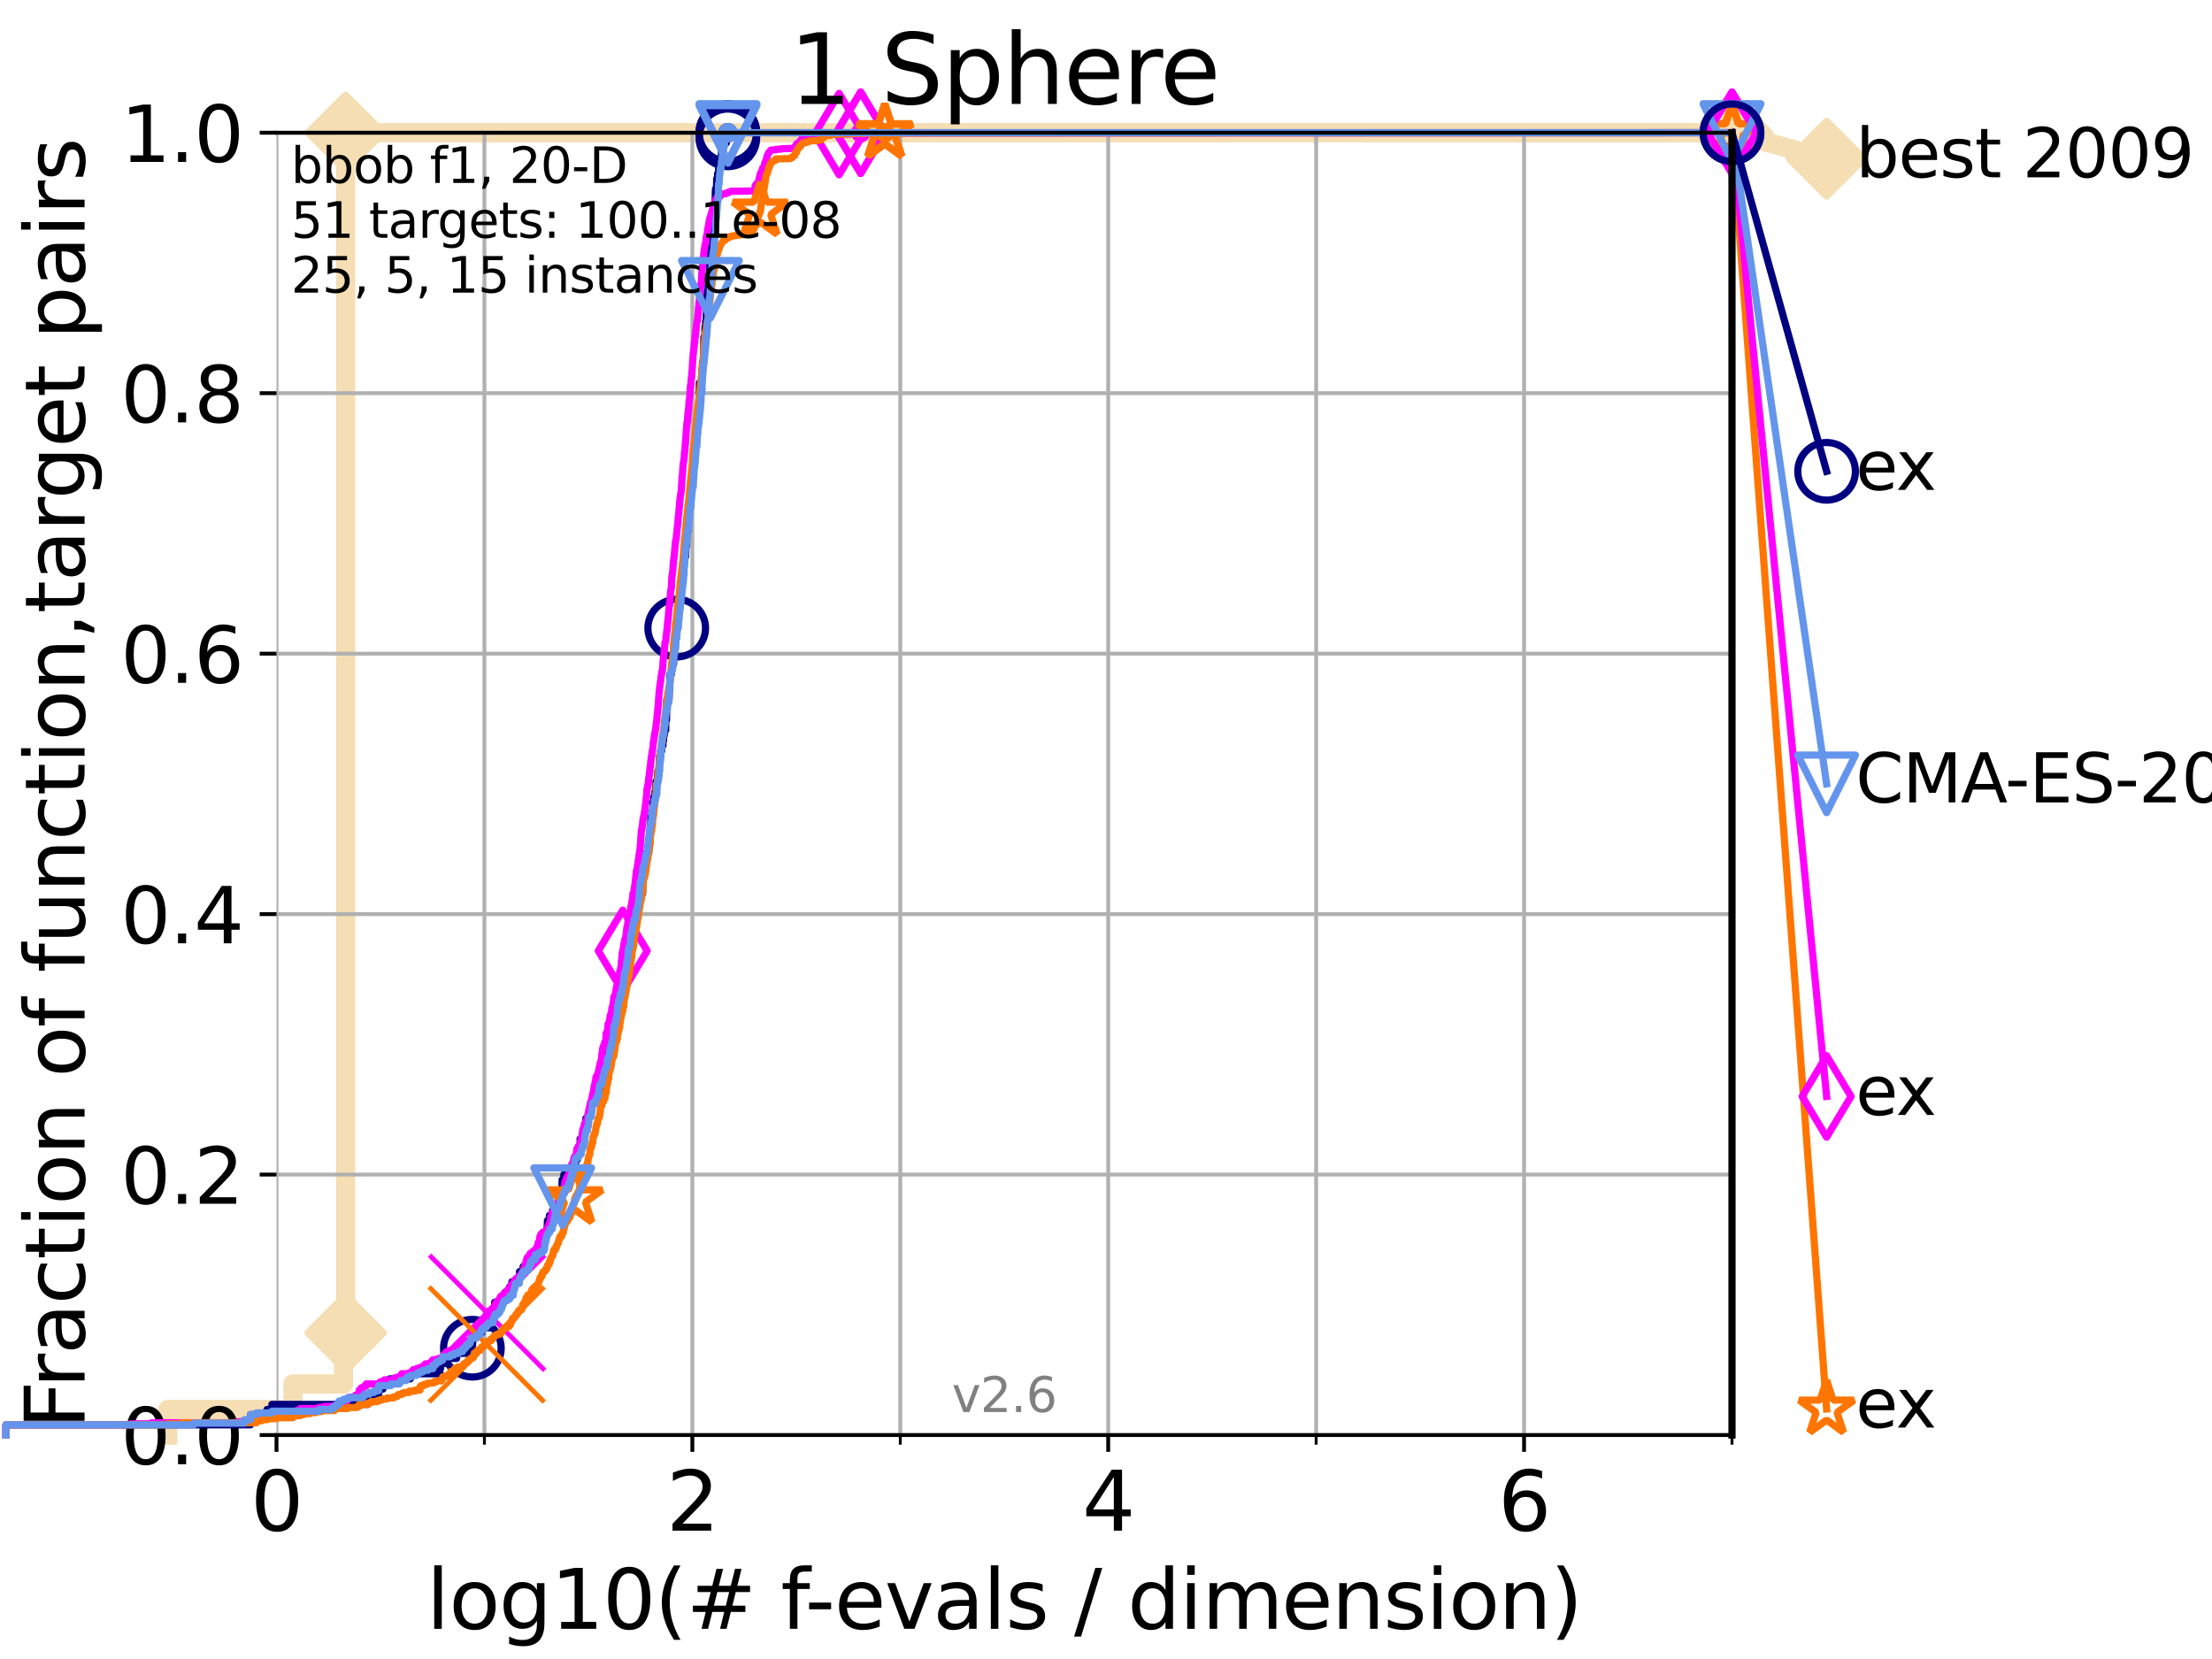 <?xml version="1.0" encoding="utf-8" standalone="no"?>
<!DOCTYPE svg PUBLIC "-//W3C//DTD SVG 1.1//EN"
  "http://www.w3.org/Graphics/SVG/1.1/DTD/svg11.dtd">
<svg xmlns:xlink="http://www.w3.org/1999/xlink" width="460.8pt" height="345.6pt" viewBox="0 0 460.8 345.6" xmlns="http://www.w3.org/2000/svg" version="1.1">
 <defs>
  <style type="text/css">*{stroke-linejoin: round; stroke-linecap: butt}</style>
 </defs>
 <g id="figure_1">
  <g id="patch_1">
   <path d="M 0 345.6 
L 460.8 345.6 
L 460.8 0 
L 0 0 
z
" style="fill: #ffffff"/>
  </g>
  <g id="axes_1">
   <g id="patch_2">
    <path d="M 57.6 298.944 
L 360.806 298.944 
L 360.806 27.648 
L 57.6 27.648 
z
" style="fill: #ffffff"/>
   </g>
   <g id="line2d_1">
    <path d="M 34.951 298.944 
L 34.951 293.624 
L 61.03 293.624 
L 61.03 288.305 
L 71.557 288.305 
L 71.557 277.666 
L 72 277.666 
L 72 27.648 
L 360.806 27.648 
" style="fill: none; stroke: #f5deb3; stroke-width: 4; stroke-linecap: square"/>
   </g>
   <g id="line2d_2">
    <defs>
     <path id="m4672237647" d="M -0 7.778 
L 7.778 0 
L 0 -7.778 
L -7.778 -0 
z
" style="stroke: #f5deb3; stroke-width: 1.5; stroke-linejoin: miter"/>
    </defs>
    <g>
     <use xlink:href="#m4672237647" x="72" y="277.666" style="fill: #f5deb3; stroke: #f5deb3; stroke-width: 1.5; stroke-linejoin: miter"/>
     <use xlink:href="#m4672237647" x="72" y="277.666" style="fill: #f5deb3; stroke: #f5deb3; stroke-width: 1.5; stroke-linejoin: miter"/>
     <use xlink:href="#m4672237647" x="72" y="277.666" style="fill: #f5deb3; stroke: #f5deb3; stroke-width: 1.5; stroke-linejoin: miter"/>
     <use xlink:href="#m4672237647" x="72" y="27.648" style="fill: #f5deb3; stroke: #f5deb3; stroke-width: 1.5; stroke-linejoin: miter"/>
     <use xlink:href="#m4672237647" x="72" y="27.648" style="fill: #f5deb3; stroke: #f5deb3; stroke-width: 1.5; stroke-linejoin: miter"/>
     <use xlink:href="#m4672237647" x="360.806" y="27.648" style="fill: #f5deb3; stroke: #f5deb3; stroke-width: 1.5; stroke-linejoin: miter"/>
    </g>
   </g>
   <g id="line2d_3">
    <path style="fill: none; stroke: #f5deb3; stroke-width: 4; stroke-linecap: square"/>
    <g/>
   </g>
   <g id="line2d_4">
    <path d="M 360.806 27.648 
L 380.515 33.074 
" style="fill: none; stroke: #f5deb3; stroke-width: 4; stroke-linecap: square"/>
    <g>
     <use xlink:href="#m4672237647" x="360.806" y="27.648" style="fill: #f5deb3; stroke: #f5deb3; stroke-width: 1.5; stroke-linejoin: miter"/>
     <use xlink:href="#m4672237647" x="380.515" y="33.074" style="fill: #f5deb3; stroke: #f5deb3; stroke-width: 1.5; stroke-linejoin: miter"/>
    </g>
   </g>
   <g id="matplotlib.axis_1">
    <g id="xtick_1">
     <g id="line2d_5">
      <path d="M 57.6 298.944 
L 57.6 27.648 
" clip-path="url(#p9276340f85)" style="fill: none; stroke: #b0b0b0; stroke-width: 0.8; stroke-linecap: square"/>
     </g>
     <g id="line2d_6">
      <defs>
       <path id="m026a2d6da8" d="M 0 0 
L 0 3.5 
" style="stroke: #000000; stroke-width: 0.8"/>
      </defs>
      <g>
       <use xlink:href="#m026a2d6da8" x="57.6" y="298.944" style="stroke: #000000; stroke-width: 0.8"/>
      </g>
     </g>
     <g id="text_1">
      <!-- 0 -->
      <g transform="translate(52.192 318.861)scale(0.17 -0.17)">
       <defs>
        <path id="DejaVuSans-30" d="M 2034 4250 
Q 1547 4250 1301 3770 
Q 1056 3291 1056 2328 
Q 1056 1369 1301 889 
Q 1547 409 2034 409 
Q 2525 409 2770 889 
Q 3016 1369 3016 2328 
Q 3016 3291 2770 3770 
Q 2525 4250 2034 4250 
z
M 2034 4750 
Q 2819 4750 3233 4129 
Q 3647 3509 3647 2328 
Q 3647 1150 3233 529 
Q 2819 -91 2034 -91 
Q 1250 -91 836 529 
Q 422 1150 422 2328 
Q 422 3509 836 4129 
Q 1250 4750 2034 4750 
z
" transform="scale(0.016)"/>
       </defs>
       <use xlink:href="#DejaVuSans-30"/>
      </g>
     </g>
    </g>
    <g id="xtick_2">
     <g id="line2d_7">
      <path d="M 144.23 298.944 
L 144.23 27.648 
" clip-path="url(#p9276340f85)" style="fill: none; stroke: #b0b0b0; stroke-width: 0.8; stroke-linecap: square"/>
     </g>
     <g id="line2d_8">
      <g>
       <use xlink:href="#m026a2d6da8" x="144.23" y="298.944" style="stroke: #000000; stroke-width: 0.8"/>
      </g>
     </g>
     <g id="text_2">
      <!-- 2 -->
      <g transform="translate(138.822 318.861)scale(0.17 -0.17)">
       <defs>
        <path id="DejaVuSans-32" d="M 1228 531 
L 3431 531 
L 3431 0 
L 469 0 
L 469 531 
Q 828 903 1448 1529 
Q 2069 2156 2228 2338 
Q 2531 2678 2651 2914 
Q 2772 3150 2772 3378 
Q 2772 3750 2511 3984 
Q 2250 4219 1831 4219 
Q 1534 4219 1204 4116 
Q 875 4013 500 3803 
L 500 4441 
Q 881 4594 1212 4672 
Q 1544 4750 1819 4750 
Q 2544 4750 2975 4387 
Q 3406 4025 3406 3419 
Q 3406 3131 3298 2873 
Q 3191 2616 2906 2266 
Q 2828 2175 2409 1742 
Q 1991 1309 1228 531 
z
" transform="scale(0.016)"/>
       </defs>
       <use xlink:href="#DejaVuSans-32"/>
      </g>
     </g>
    </g>
    <g id="xtick_3">
     <g id="line2d_9">
      <path d="M 230.861 298.944 
L 230.861 27.648 
" clip-path="url(#p9276340f85)" style="fill: none; stroke: #b0b0b0; stroke-width: 0.8; stroke-linecap: square"/>
     </g>
     <g id="line2d_10">
      <g>
       <use xlink:href="#m026a2d6da8" x="230.861" y="298.944" style="stroke: #000000; stroke-width: 0.8"/>
      </g>
     </g>
     <g id="text_3">
      <!-- 4 -->
      <g transform="translate(225.453 318.861)scale(0.17 -0.17)">
       <defs>
        <path id="DejaVuSans-34" d="M 2419 4116 
L 825 1625 
L 2419 1625 
L 2419 4116 
z
M 2253 4666 
L 3047 4666 
L 3047 1625 
L 3713 1625 
L 3713 1100 
L 3047 1100 
L 3047 0 
L 2419 0 
L 2419 1100 
L 313 1100 
L 313 1709 
L 2253 4666 
z
" transform="scale(0.016)"/>
       </defs>
       <use xlink:href="#DejaVuSans-34"/>
      </g>
     </g>
    </g>
    <g id="xtick_4">
     <g id="line2d_11">
      <path d="M 317.491 298.944 
L 317.491 27.648 
" clip-path="url(#p9276340f85)" style="fill: none; stroke: #b0b0b0; stroke-width: 0.8; stroke-linecap: square"/>
     </g>
     <g id="line2d_12">
      <g>
       <use xlink:href="#m026a2d6da8" x="317.491" y="298.944" style="stroke: #000000; stroke-width: 0.8"/>
      </g>
     </g>
     <g id="text_4">
      <!-- 6 -->
      <g transform="translate(312.083 318.861)scale(0.17 -0.17)">
       <defs>
        <path id="DejaVuSans-36" d="M 2113 2584 
Q 1688 2584 1439 2293 
Q 1191 2003 1191 1497 
Q 1191 994 1439 701 
Q 1688 409 2113 409 
Q 2538 409 2786 701 
Q 3034 994 3034 1497 
Q 3034 2003 2786 2293 
Q 2538 2584 2113 2584 
z
M 3366 4563 
L 3366 3988 
Q 3128 4100 2886 4159 
Q 2644 4219 2406 4219 
Q 1781 4219 1451 3797 
Q 1122 3375 1075 2522 
Q 1259 2794 1537 2939 
Q 1816 3084 2150 3084 
Q 2853 3084 3261 2657 
Q 3669 2231 3669 1497 
Q 3669 778 3244 343 
Q 2819 -91 2113 -91 
Q 1303 -91 875 529 
Q 447 1150 447 2328 
Q 447 3434 972 4092 
Q 1497 4750 2381 4750 
Q 2619 4750 2861 4703 
Q 3103 4656 3366 4563 
z
" transform="scale(0.016)"/>
       </defs>
       <use xlink:href="#DejaVuSans-36"/>
      </g>
     </g>
    </g>
    <g id="xtick_5">
     <g id="line2d_13">
      <path d="M 100.915 298.944 
L 100.915 27.648 
" clip-path="url(#p9276340f85)" style="fill: none; stroke: #b0b0b0; stroke-width: 0.8; stroke-linecap: square"/>
     </g>
     <g id="line2d_14">
      <defs>
       <path id="ma4e08759a5" d="M 0 0 
L 0 2 
" style="stroke: #000000; stroke-width: 0.6"/>
      </defs>
      <g>
       <use xlink:href="#ma4e08759a5" x="100.915" y="298.944" style="stroke: #000000; stroke-width: 0.6"/>
      </g>
     </g>
    </g>
    <g id="xtick_6">
     <g id="line2d_15">
      <path d="M 187.546 298.944 
L 187.546 27.648 
" clip-path="url(#p9276340f85)" style="fill: none; stroke: #b0b0b0; stroke-width: 0.8; stroke-linecap: square"/>
     </g>
     <g id="line2d_16">
      <g>
       <use xlink:href="#ma4e08759a5" x="187.546" y="298.944" style="stroke: #000000; stroke-width: 0.6"/>
      </g>
     </g>
    </g>
    <g id="xtick_7">
     <g id="line2d_17">
      <path d="M 274.176 298.944 
L 274.176 27.648 
" clip-path="url(#p9276340f85)" style="fill: none; stroke: #b0b0b0; stroke-width: 0.8; stroke-linecap: square"/>
     </g>
     <g id="line2d_18">
      <g>
       <use xlink:href="#ma4e08759a5" x="274.176" y="298.944" style="stroke: #000000; stroke-width: 0.6"/>
      </g>
     </g>
    </g>
    <g id="xtick_8">
     <g id="line2d_19">
      <path d="M 360.806 298.944 
L 360.806 27.648 
" clip-path="url(#p9276340f85)" style="fill: none; stroke: #b0b0b0; stroke-width: 0.8; stroke-linecap: square"/>
     </g>
     <g id="line2d_20">
      <g>
       <use xlink:href="#ma4e08759a5" x="360.806" y="298.944" style="stroke: #000000; stroke-width: 0.6"/>
      </g>
     </g>
    </g>
    <g id="text_5">
     <!-- log10(# f-evals / dimension) -->
     <g transform="translate(88.823 339.314)scale(0.17 -0.17)">
      <defs>
       <path id="DejaVuSans-6c" d="M 603 4863 
L 1178 4863 
L 1178 0 
L 603 0 
L 603 4863 
z
" transform="scale(0.016)"/>
       <path id="DejaVuSans-6f" d="M 1959 3097 
Q 1497 3097 1228 2736 
Q 959 2375 959 1747 
Q 959 1119 1226 758 
Q 1494 397 1959 397 
Q 2419 397 2687 759 
Q 2956 1122 2956 1747 
Q 2956 2369 2687 2733 
Q 2419 3097 1959 3097 
z
M 1959 3584 
Q 2709 3584 3137 3096 
Q 3566 2609 3566 1747 
Q 3566 888 3137 398 
Q 2709 -91 1959 -91 
Q 1206 -91 779 398 
Q 353 888 353 1747 
Q 353 2609 779 3096 
Q 1206 3584 1959 3584 
z
" transform="scale(0.016)"/>
       <path id="DejaVuSans-67" d="M 2906 1791 
Q 2906 2416 2648 2759 
Q 2391 3103 1925 3103 
Q 1463 3103 1205 2759 
Q 947 2416 947 1791 
Q 947 1169 1205 825 
Q 1463 481 1925 481 
Q 2391 481 2648 825 
Q 2906 1169 2906 1791 
z
M 3481 434 
Q 3481 -459 3084 -895 
Q 2688 -1331 1869 -1331 
Q 1566 -1331 1297 -1286 
Q 1028 -1241 775 -1147 
L 775 -588 
Q 1028 -725 1275 -790 
Q 1522 -856 1778 -856 
Q 2344 -856 2625 -561 
Q 2906 -266 2906 331 
L 2906 616 
Q 2728 306 2450 153 
Q 2172 0 1784 0 
Q 1141 0 747 490 
Q 353 981 353 1791 
Q 353 2603 747 3093 
Q 1141 3584 1784 3584 
Q 2172 3584 2450 3431 
Q 2728 3278 2906 2969 
L 2906 3500 
L 3481 3500 
L 3481 434 
z
" transform="scale(0.016)"/>
       <path id="DejaVuSans-31" d="M 794 531 
L 1825 531 
L 1825 4091 
L 703 3866 
L 703 4441 
L 1819 4666 
L 2450 4666 
L 2450 531 
L 3481 531 
L 3481 0 
L 794 0 
L 794 531 
z
" transform="scale(0.016)"/>
       <path id="DejaVuSans-28" d="M 1984 4856 
Q 1566 4138 1362 3434 
Q 1159 2731 1159 2009 
Q 1159 1288 1364 580 
Q 1569 -128 1984 -844 
L 1484 -844 
Q 1016 -109 783 600 
Q 550 1309 550 2009 
Q 550 2706 781 3412 
Q 1013 4119 1484 4856 
L 1984 4856 
z
" transform="scale(0.016)"/>
       <path id="DejaVuSans-23" d="M 3272 2816 
L 2363 2816 
L 2100 1772 
L 3016 1772 
L 3272 2816 
z
M 2803 4594 
L 2478 3297 
L 3391 3297 
L 3719 4594 
L 4219 4594 
L 3897 3297 
L 4872 3297 
L 4872 2816 
L 3775 2816 
L 3519 1772 
L 4513 1772 
L 4513 1294 
L 3397 1294 
L 3072 0 
L 2572 0 
L 2894 1294 
L 1978 1294 
L 1656 0 
L 1153 0 
L 1478 1294 
L 494 1294 
L 494 1772 
L 1594 1772 
L 1856 2816 
L 850 2816 
L 850 3297 
L 1978 3297 
L 2297 4594 
L 2803 4594 
z
" transform="scale(0.016)"/>
       <path id="DejaVuSans-20" transform="scale(0.016)"/>
       <path id="DejaVuSans-66" d="M 2375 4863 
L 2375 4384 
L 1825 4384 
Q 1516 4384 1395 4259 
Q 1275 4134 1275 3809 
L 1275 3500 
L 2222 3500 
L 2222 3053 
L 1275 3053 
L 1275 0 
L 697 0 
L 697 3053 
L 147 3053 
L 147 3500 
L 697 3500 
L 697 3744 
Q 697 4328 969 4595 
Q 1241 4863 1831 4863 
L 2375 4863 
z
" transform="scale(0.016)"/>
       <path id="DejaVuSans-2d" d="M 313 2009 
L 1997 2009 
L 1997 1497 
L 313 1497 
L 313 2009 
z
" transform="scale(0.016)"/>
       <path id="DejaVuSans-65" d="M 3597 1894 
L 3597 1613 
L 953 1613 
Q 991 1019 1311 708 
Q 1631 397 2203 397 
Q 2534 397 2845 478 
Q 3156 559 3463 722 
L 3463 178 
Q 3153 47 2828 -22 
Q 2503 -91 2169 -91 
Q 1331 -91 842 396 
Q 353 884 353 1716 
Q 353 2575 817 3079 
Q 1281 3584 2069 3584 
Q 2775 3584 3186 3129 
Q 3597 2675 3597 1894 
z
M 3022 2063 
Q 3016 2534 2758 2815 
Q 2500 3097 2075 3097 
Q 1594 3097 1305 2825 
Q 1016 2553 972 2059 
L 3022 2063 
z
" transform="scale(0.016)"/>
       <path id="DejaVuSans-76" d="M 191 3500 
L 800 3500 
L 1894 563 
L 2988 3500 
L 3597 3500 
L 2284 0 
L 1503 0 
L 191 3500 
z
" transform="scale(0.016)"/>
       <path id="DejaVuSans-61" d="M 2194 1759 
Q 1497 1759 1228 1600 
Q 959 1441 959 1056 
Q 959 750 1161 570 
Q 1363 391 1709 391 
Q 2188 391 2477 730 
Q 2766 1069 2766 1631 
L 2766 1759 
L 2194 1759 
z
M 3341 1997 
L 3341 0 
L 2766 0 
L 2766 531 
Q 2569 213 2275 61 
Q 1981 -91 1556 -91 
Q 1019 -91 701 211 
Q 384 513 384 1019 
Q 384 1609 779 1909 
Q 1175 2209 1959 2209 
L 2766 2209 
L 2766 2266 
Q 2766 2663 2505 2880 
Q 2244 3097 1772 3097 
Q 1472 3097 1187 3025 
Q 903 2953 641 2809 
L 641 3341 
Q 956 3463 1253 3523 
Q 1550 3584 1831 3584 
Q 2591 3584 2966 3190 
Q 3341 2797 3341 1997 
z
" transform="scale(0.016)"/>
       <path id="DejaVuSans-73" d="M 2834 3397 
L 2834 2853 
Q 2591 2978 2328 3040 
Q 2066 3103 1784 3103 
Q 1356 3103 1142 2972 
Q 928 2841 928 2578 
Q 928 2378 1081 2264 
Q 1234 2150 1697 2047 
L 1894 2003 
Q 2506 1872 2764 1633 
Q 3022 1394 3022 966 
Q 3022 478 2636 193 
Q 2250 -91 1575 -91 
Q 1294 -91 989 -36 
Q 684 19 347 128 
L 347 722 
Q 666 556 975 473 
Q 1284 391 1588 391 
Q 1994 391 2212 530 
Q 2431 669 2431 922 
Q 2431 1156 2273 1281 
Q 2116 1406 1581 1522 
L 1381 1569 
Q 847 1681 609 1914 
Q 372 2147 372 2553 
Q 372 3047 722 3315 
Q 1072 3584 1716 3584 
Q 2034 3584 2315 3537 
Q 2597 3491 2834 3397 
z
" transform="scale(0.016)"/>
       <path id="DejaVuSans-2f" d="M 1625 4666 
L 2156 4666 
L 531 -594 
L 0 -594 
L 1625 4666 
z
" transform="scale(0.016)"/>
       <path id="DejaVuSans-64" d="M 2906 2969 
L 2906 4863 
L 3481 4863 
L 3481 0 
L 2906 0 
L 2906 525 
Q 2725 213 2448 61 
Q 2172 -91 1784 -91 
Q 1150 -91 751 415 
Q 353 922 353 1747 
Q 353 2572 751 3078 
Q 1150 3584 1784 3584 
Q 2172 3584 2448 3432 
Q 2725 3281 2906 2969 
z
M 947 1747 
Q 947 1113 1208 752 
Q 1469 391 1925 391 
Q 2381 391 2643 752 
Q 2906 1113 2906 1747 
Q 2906 2381 2643 2742 
Q 2381 3103 1925 3103 
Q 1469 3103 1208 2742 
Q 947 2381 947 1747 
z
" transform="scale(0.016)"/>
       <path id="DejaVuSans-69" d="M 603 3500 
L 1178 3500 
L 1178 0 
L 603 0 
L 603 3500 
z
M 603 4863 
L 1178 4863 
L 1178 4134 
L 603 4134 
L 603 4863 
z
" transform="scale(0.016)"/>
       <path id="DejaVuSans-6d" d="M 3328 2828 
Q 3544 3216 3844 3400 
Q 4144 3584 4550 3584 
Q 5097 3584 5394 3201 
Q 5691 2819 5691 2113 
L 5691 0 
L 5113 0 
L 5113 2094 
Q 5113 2597 4934 2840 
Q 4756 3084 4391 3084 
Q 3944 3084 3684 2787 
Q 3425 2491 3425 1978 
L 3425 0 
L 2847 0 
L 2847 2094 
Q 2847 2600 2669 2842 
Q 2491 3084 2119 3084 
Q 1678 3084 1418 2786 
Q 1159 2488 1159 1978 
L 1159 0 
L 581 0 
L 581 3500 
L 1159 3500 
L 1159 2956 
Q 1356 3278 1631 3431 
Q 1906 3584 2284 3584 
Q 2666 3584 2933 3390 
Q 3200 3197 3328 2828 
z
" transform="scale(0.016)"/>
       <path id="DejaVuSans-6e" d="M 3513 2113 
L 3513 0 
L 2938 0 
L 2938 2094 
Q 2938 2591 2744 2837 
Q 2550 3084 2163 3084 
Q 1697 3084 1428 2787 
Q 1159 2491 1159 1978 
L 1159 0 
L 581 0 
L 581 3500 
L 1159 3500 
L 1159 2956 
Q 1366 3272 1645 3428 
Q 1925 3584 2291 3584 
Q 2894 3584 3203 3211 
Q 3513 2838 3513 2113 
z
" transform="scale(0.016)"/>
       <path id="DejaVuSans-29" d="M 513 4856 
L 1013 4856 
Q 1481 4119 1714 3412 
Q 1947 2706 1947 2009 
Q 1947 1309 1714 600 
Q 1481 -109 1013 -844 
L 513 -844 
Q 928 -128 1133 580 
Q 1338 1288 1338 2009 
Q 1338 2731 1133 3434 
Q 928 4138 513 4856 
z
" transform="scale(0.016)"/>
      </defs>
      <use xlink:href="#DejaVuSans-6c"/>
      <use xlink:href="#DejaVuSans-6f" x="27.783"/>
      <use xlink:href="#DejaVuSans-67" x="88.965"/>
      <use xlink:href="#DejaVuSans-31" x="152.441"/>
      <use xlink:href="#DejaVuSans-30" x="216.064"/>
      <use xlink:href="#DejaVuSans-28" x="279.688"/>
      <use xlink:href="#DejaVuSans-23" x="318.701"/>
      <use xlink:href="#DejaVuSans-20" x="402.49"/>
      <use xlink:href="#DejaVuSans-66" x="434.277"/>
      <use xlink:href="#DejaVuSans-2d" x="463.982"/>
      <use xlink:href="#DejaVuSans-65" x="500.066"/>
      <use xlink:href="#DejaVuSans-76" x="561.59"/>
      <use xlink:href="#DejaVuSans-61" x="620.77"/>
      <use xlink:href="#DejaVuSans-6c" x="682.049"/>
      <use xlink:href="#DejaVuSans-73" x="709.832"/>
      <use xlink:href="#DejaVuSans-20" x="761.932"/>
      <use xlink:href="#DejaVuSans-2f" x="793.719"/>
      <use xlink:href="#DejaVuSans-20" x="827.41"/>
      <use xlink:href="#DejaVuSans-64" x="859.197"/>
      <use xlink:href="#DejaVuSans-69" x="922.674"/>
      <use xlink:href="#DejaVuSans-6d" x="950.457"/>
      <use xlink:href="#DejaVuSans-65" x="1047.869"/>
      <use xlink:href="#DejaVuSans-6e" x="1109.393"/>
      <use xlink:href="#DejaVuSans-73" x="1172.771"/>
      <use xlink:href="#DejaVuSans-69" x="1224.871"/>
      <use xlink:href="#DejaVuSans-6f" x="1252.654"/>
      <use xlink:href="#DejaVuSans-6e" x="1313.836"/>
      <use xlink:href="#DejaVuSans-29" x="1377.215"/>
     </g>
    </g>
   </g>
   <g id="matplotlib.axis_2">
    <g id="ytick_1">
     <g id="line2d_21">
      <path d="M 57.6 298.944 
L 360.806 298.944 
" clip-path="url(#p9276340f85)" style="fill: none; stroke: #b0b0b0; stroke-width: 0.8; stroke-linecap: square"/>
     </g>
     <g id="line2d_22">
      <defs>
       <path id="m8617495ba0" d="M 0 0 
L -3.5 0 
" style="stroke: #000000; stroke-width: 0.8"/>
      </defs>
      <g>
       <use xlink:href="#m8617495ba0" x="57.6" y="298.944" style="stroke: #000000; stroke-width: 0.8"/>
      </g>
     </g>
     <g id="text_6">
      <!-- 0.0 -->
      <g transform="translate(25.155 305.023)scale(0.16 -0.16)">
       <defs>
        <path id="DejaVuSans-2e" d="M 684 794 
L 1344 794 
L 1344 0 
L 684 0 
L 684 794 
z
" transform="scale(0.016)"/>
       </defs>
       <use xlink:href="#DejaVuSans-30"/>
       <use xlink:href="#DejaVuSans-2e" x="63.623"/>
       <use xlink:href="#DejaVuSans-30" x="95.41"/>
      </g>
     </g>
    </g>
    <g id="ytick_2">
     <g id="line2d_23">
      <path d="M 57.6 244.685 
L 360.806 244.685 
" clip-path="url(#p9276340f85)" style="fill: none; stroke: #b0b0b0; stroke-width: 0.8; stroke-linecap: square"/>
     </g>
     <g id="line2d_24">
      <g>
       <use xlink:href="#m8617495ba0" x="57.6" y="244.685" style="stroke: #000000; stroke-width: 0.8"/>
      </g>
     </g>
     <g id="text_7">
      <!-- 0.2 -->
      <g transform="translate(25.155 250.764)scale(0.16 -0.16)">
       <use xlink:href="#DejaVuSans-30"/>
       <use xlink:href="#DejaVuSans-2e" x="63.623"/>
       <use xlink:href="#DejaVuSans-32" x="95.41"/>
      </g>
     </g>
    </g>
    <g id="ytick_3">
     <g id="line2d_25">
      <path d="M 57.6 190.426 
L 360.806 190.426 
" clip-path="url(#p9276340f85)" style="fill: none; stroke: #b0b0b0; stroke-width: 0.8; stroke-linecap: square"/>
     </g>
     <g id="line2d_26">
      <g>
       <use xlink:href="#m8617495ba0" x="57.6" y="190.426" style="stroke: #000000; stroke-width: 0.8"/>
      </g>
     </g>
     <g id="text_8">
      <!-- 0.4 -->
      <g transform="translate(25.155 196.504)scale(0.16 -0.16)">
       <use xlink:href="#DejaVuSans-30"/>
       <use xlink:href="#DejaVuSans-2e" x="63.623"/>
       <use xlink:href="#DejaVuSans-34" x="95.41"/>
      </g>
     </g>
    </g>
    <g id="ytick_4">
     <g id="line2d_27">
      <path d="M 57.6 136.166 
L 360.806 136.166 
" clip-path="url(#p9276340f85)" style="fill: none; stroke: #b0b0b0; stroke-width: 0.8; stroke-linecap: square"/>
     </g>
     <g id="line2d_28">
      <g>
       <use xlink:href="#m8617495ba0" x="57.6" y="136.166" style="stroke: #000000; stroke-width: 0.8"/>
      </g>
     </g>
     <g id="text_9">
      <!-- 0.6 -->
      <g transform="translate(25.155 142.245)scale(0.16 -0.16)">
       <use xlink:href="#DejaVuSans-30"/>
       <use xlink:href="#DejaVuSans-2e" x="63.623"/>
       <use xlink:href="#DejaVuSans-36" x="95.41"/>
      </g>
     </g>
    </g>
    <g id="ytick_5">
     <g id="line2d_29">
      <path d="M 57.6 81.907 
L 360.806 81.907 
" clip-path="url(#p9276340f85)" style="fill: none; stroke: #b0b0b0; stroke-width: 0.8; stroke-linecap: square"/>
     </g>
     <g id="line2d_30">
      <g>
       <use xlink:href="#m8617495ba0" x="57.6" y="81.907" style="stroke: #000000; stroke-width: 0.8"/>
      </g>
     </g>
     <g id="text_10">
      <!-- 0.8 -->
      <g transform="translate(25.155 87.986)scale(0.16 -0.16)">
       <defs>
        <path id="DejaVuSans-38" d="M 2034 2216 
Q 1584 2216 1326 1975 
Q 1069 1734 1069 1313 
Q 1069 891 1326 650 
Q 1584 409 2034 409 
Q 2484 409 2743 651 
Q 3003 894 3003 1313 
Q 3003 1734 2745 1975 
Q 2488 2216 2034 2216 
z
M 1403 2484 
Q 997 2584 770 2862 
Q 544 3141 544 3541 
Q 544 4100 942 4425 
Q 1341 4750 2034 4750 
Q 2731 4750 3128 4425 
Q 3525 4100 3525 3541 
Q 3525 3141 3298 2862 
Q 3072 2584 2669 2484 
Q 3125 2378 3379 2068 
Q 3634 1759 3634 1313 
Q 3634 634 3220 271 
Q 2806 -91 2034 -91 
Q 1263 -91 848 271 
Q 434 634 434 1313 
Q 434 1759 690 2068 
Q 947 2378 1403 2484 
z
M 1172 3481 
Q 1172 3119 1398 2916 
Q 1625 2713 2034 2713 
Q 2441 2713 2670 2916 
Q 2900 3119 2900 3481 
Q 2900 3844 2670 4047 
Q 2441 4250 2034 4250 
Q 1625 4250 1398 4047 
Q 1172 3844 1172 3481 
z
" transform="scale(0.016)"/>
       </defs>
       <use xlink:href="#DejaVuSans-30"/>
       <use xlink:href="#DejaVuSans-2e" x="63.623"/>
       <use xlink:href="#DejaVuSans-38" x="95.41"/>
      </g>
     </g>
    </g>
    <g id="ytick_6">
     <g id="line2d_31">
      <path d="M 57.6 27.648 
L 360.806 27.648 
" clip-path="url(#p9276340f85)" style="fill: none; stroke: #b0b0b0; stroke-width: 0.8; stroke-linecap: square"/>
     </g>
     <g id="line2d_32">
      <g>
       <use xlink:href="#m8617495ba0" x="57.6" y="27.648" style="stroke: #000000; stroke-width: 0.8"/>
      </g>
     </g>
     <g id="text_11">
      <!-- 1.0 -->
      <g transform="translate(25.155 33.727)scale(0.16 -0.16)">
       <use xlink:href="#DejaVuSans-31"/>
       <use xlink:href="#DejaVuSans-2e" x="63.623"/>
       <use xlink:href="#DejaVuSans-30" x="95.41"/>
      </g>
     </g>
    </g>
    <g id="text_12">
     <!-- Fraction of function,target pairs -->
     <g transform="translate(17.62 297.681)rotate(-90)scale(0.17 -0.17)">
      <defs>
       <path id="DejaVuSans-46" d="M 628 4666 
L 3309 4666 
L 3309 4134 
L 1259 4134 
L 1259 2759 
L 3109 2759 
L 3109 2228 
L 1259 2228 
L 1259 0 
L 628 0 
L 628 4666 
z
" transform="scale(0.016)"/>
       <path id="DejaVuSans-72" d="M 2631 2963 
Q 2534 3019 2420 3045 
Q 2306 3072 2169 3072 
Q 1681 3072 1420 2755 
Q 1159 2438 1159 1844 
L 1159 0 
L 581 0 
L 581 3500 
L 1159 3500 
L 1159 2956 
Q 1341 3275 1631 3429 
Q 1922 3584 2338 3584 
Q 2397 3584 2469 3576 
Q 2541 3569 2628 3553 
L 2631 2963 
z
" transform="scale(0.016)"/>
       <path id="DejaVuSans-63" d="M 3122 3366 
L 3122 2828 
Q 2878 2963 2633 3030 
Q 2388 3097 2138 3097 
Q 1578 3097 1268 2742 
Q 959 2388 959 1747 
Q 959 1106 1268 751 
Q 1578 397 2138 397 
Q 2388 397 2633 464 
Q 2878 531 3122 666 
L 3122 134 
Q 2881 22 2623 -34 
Q 2366 -91 2075 -91 
Q 1284 -91 818 406 
Q 353 903 353 1747 
Q 353 2603 823 3093 
Q 1294 3584 2113 3584 
Q 2378 3584 2631 3529 
Q 2884 3475 3122 3366 
z
" transform="scale(0.016)"/>
       <path id="DejaVuSans-74" d="M 1172 4494 
L 1172 3500 
L 2356 3500 
L 2356 3053 
L 1172 3053 
L 1172 1153 
Q 1172 725 1289 603 
Q 1406 481 1766 481 
L 2356 481 
L 2356 0 
L 1766 0 
Q 1100 0 847 248 
Q 594 497 594 1153 
L 594 3053 
L 172 3053 
L 172 3500 
L 594 3500 
L 594 4494 
L 1172 4494 
z
" transform="scale(0.016)"/>
       <path id="DejaVuSans-75" d="M 544 1381 
L 544 3500 
L 1119 3500 
L 1119 1403 
Q 1119 906 1312 657 
Q 1506 409 1894 409 
Q 2359 409 2629 706 
Q 2900 1003 2900 1516 
L 2900 3500 
L 3475 3500 
L 3475 0 
L 2900 0 
L 2900 538 
Q 2691 219 2414 64 
Q 2138 -91 1772 -91 
Q 1169 -91 856 284 
Q 544 659 544 1381 
z
M 1991 3584 
L 1991 3584 
z
" transform="scale(0.016)"/>
       <path id="DejaVuSans-2c" d="M 750 794 
L 1409 794 
L 1409 256 
L 897 -744 
L 494 -744 
L 750 256 
L 750 794 
z
" transform="scale(0.016)"/>
       <path id="DejaVuSans-70" d="M 1159 525 
L 1159 -1331 
L 581 -1331 
L 581 3500 
L 1159 3500 
L 1159 2969 
Q 1341 3281 1617 3432 
Q 1894 3584 2278 3584 
Q 2916 3584 3314 3078 
Q 3713 2572 3713 1747 
Q 3713 922 3314 415 
Q 2916 -91 2278 -91 
Q 1894 -91 1617 61 
Q 1341 213 1159 525 
z
M 3116 1747 
Q 3116 2381 2855 2742 
Q 2594 3103 2138 3103 
Q 1681 3103 1420 2742 
Q 1159 2381 1159 1747 
Q 1159 1113 1420 752 
Q 1681 391 2138 391 
Q 2594 391 2855 752 
Q 3116 1113 3116 1747 
z
" transform="scale(0.016)"/>
      </defs>
      <use xlink:href="#DejaVuSans-46"/>
      <use xlink:href="#DejaVuSans-72" x="50.27"/>
      <use xlink:href="#DejaVuSans-61" x="91.383"/>
      <use xlink:href="#DejaVuSans-63" x="152.662"/>
      <use xlink:href="#DejaVuSans-74" x="207.643"/>
      <use xlink:href="#DejaVuSans-69" x="246.852"/>
      <use xlink:href="#DejaVuSans-6f" x="274.635"/>
      <use xlink:href="#DejaVuSans-6e" x="335.816"/>
      <use xlink:href="#DejaVuSans-20" x="399.195"/>
      <use xlink:href="#DejaVuSans-6f" x="430.982"/>
      <use xlink:href="#DejaVuSans-66" x="492.164"/>
      <use xlink:href="#DejaVuSans-20" x="527.369"/>
      <use xlink:href="#DejaVuSans-66" x="559.156"/>
      <use xlink:href="#DejaVuSans-75" x="594.361"/>
      <use xlink:href="#DejaVuSans-6e" x="657.74"/>
      <use xlink:href="#DejaVuSans-63" x="721.119"/>
      <use xlink:href="#DejaVuSans-74" x="776.1"/>
      <use xlink:href="#DejaVuSans-69" x="815.309"/>
      <use xlink:href="#DejaVuSans-6f" x="843.092"/>
      <use xlink:href="#DejaVuSans-6e" x="904.273"/>
      <use xlink:href="#DejaVuSans-2c" x="967.652"/>
      <use xlink:href="#DejaVuSans-74" x="999.439"/>
      <use xlink:href="#DejaVuSans-61" x="1038.648"/>
      <use xlink:href="#DejaVuSans-72" x="1099.928"/>
      <use xlink:href="#DejaVuSans-67" x="1139.291"/>
      <use xlink:href="#DejaVuSans-65" x="1202.768"/>
      <use xlink:href="#DejaVuSans-74" x="1264.291"/>
      <use xlink:href="#DejaVuSans-20" x="1303.5"/>
      <use xlink:href="#DejaVuSans-70" x="1335.287"/>
      <use xlink:href="#DejaVuSans-61" x="1398.764"/>
      <use xlink:href="#DejaVuSans-69" x="1460.043"/>
      <use xlink:href="#DejaVuSans-72" x="1487.826"/>
      <use xlink:href="#DejaVuSans-73" x="1528.939"/>
     </g>
    </g>
   </g>
   <g id="line2d_33">
    <defs>
     <path id="m108e054fe2" d="M 0 1.5 
C 0.398 1.5 0.779 1.342 1.061 1.061 
C 1.342 0.779 1.5 0.398 1.5 0 
C 1.5 -0.398 1.342 -0.779 1.061 -1.061 
C 0.779 -1.342 0.398 -1.5 0 -1.5 
C -0.398 -1.5 -0.779 -1.342 -1.061 -1.061 
C -1.342 -0.779 -1.5 -0.398 -1.5 0 
C -1.5 0.398 -1.342 0.779 -1.061 1.061 
C -0.779 1.342 -0.398 1.5 0 1.5 
z
" style="stroke: #f5deb3"/>
    </defs>
    <g>
     <use xlink:href="#m108e054fe2" x="72" y="27.648" style="fill: #f5deb3; stroke: #f5deb3"/>
     <use xlink:href="#m108e054fe2" x="72" y="27.648" style="fill: #f5deb3; stroke: #f5deb3"/>
    </g>
   </g>
   <g id="line2d_34">
    <defs>
     <path id="mcfc14f9c13" d="M 0 1.5 
C 0.398 1.5 0.779 1.342 1.061 1.061 
C 1.342 0.779 1.5 0.398 1.5 0 
C 1.5 -0.398 1.342 -0.779 1.061 -1.061 
C 0.779 -1.342 0.398 -1.5 0 -1.5 
C -0.398 -1.5 -0.779 -1.342 -1.061 -1.061 
C -1.342 -0.779 -1.5 -0.398 -1.5 0 
C -1.5 0.398 -1.342 0.779 -1.061 1.061 
C -0.779 1.342 -0.398 1.5 0 1.5 
z
" style="stroke: #000080"/>
    </defs>
    <g>
     <use xlink:href="#mcfc14f9c13" x="151.624" y="27.648" style="fill: #000080; stroke: #000080"/>
     <use xlink:href="#mcfc14f9c13" x="151.624" y="27.648" style="fill: #000080; stroke: #000080"/>
    </g>
   </g>
   <g id="line2d_35">
    <path d="M 1.246 298.944 
L 1.246 296.816 
L 52.188 296.816 
L 52.188 294.688 
L 55.618 294.688 
L 55.618 293.624 
L 56.635 293.624 
L 56.635 292.561 
L 76.63 292.561 
L 76.63 291.497 
L 77.95 291.497 
L 77.95 290.433 
L 78.883 290.433 
L 78.883 289.369 
L 79.772 289.369 
L 79.772 288.305 
L 81.166 288.305 
L 81.166 287.241 
L 85.471 287.241 
L 85.471 286.177 
L 91.617 286.177 
L 91.617 285.113 
L 91.77 285.113 
L 91.77 284.049 
L 92.52 284.049 
L 92.52 282.985 
L 95.123 282.985 
L 95.123 281.922 
L 97.41 281.922 
L 97.41 280.858 
L 98.403 280.858 
L 98.51 278.73 
L 99.141 278.73 
L 99.141 277.666 
L 100.342 277.666 
L 100.342 276.602 
L 102.1 276.602 
L 102.1 274.474 
L 102.793 274.474 
L 102.878 272.346 
L 103.047 272.346 
L 103.047 271.282 
L 104.656 271.282 
L 104.656 270.219 
L 105.263 270.219 
L 105.263 269.155 
L 106.138 269.155 
L 106.138 268.091 
L 106.63 268.091 
L 106.63 267.027 
L 108.034 267.027 
L 108.034 265.963 
L 108.226 265.963 
L 108.226 264.899 
L 108.977 264.899 
L 108.977 263.835 
L 110.106 263.835 
L 110.106 262.771 
L 111.656 262.771 
L 111.656 261.707 
L 112.69 261.707 
L 112.74 259.579 
L 113.186 259.579 
L 113.186 258.516 
L 113.526 258.516 
L 113.526 257.452 
L 113.718 257.452 
L 113.718 256.388 
L 113.954 256.388 
L 114.048 254.26 
L 114.465 254.26 
L 114.465 253.196 
L 115.095 253.196 
L 115.095 252.132 
L 116.086 252.132 
L 116.086 251.068 
L 116.295 251.068 
L 116.378 248.94 
L 117.028 248.94 
L 117.108 245.749 
L 117.462 245.749 
L 117.462 244.685 
L 117.695 244.685 
L 117.695 243.621 
L 119.842 243.621 
L 119.945 241.493 
L 120.318 241.493 
L 120.318 239.365 
L 120.847 239.365 
L 120.847 237.237 
L 121.329 237.237 
L 121.329 236.174 
L 121.582 236.174 
L 121.582 235.11 
L 121.831 235.11 
L 121.831 234.046 
L 122.046 234.046 
L 122.046 232.982 
L 122.589 232.982 
L 122.589 231.918 
L 122.971 231.918 
L 122.971 230.854 
L 123.174 230.854 
L 123.174 229.79 
L 124.616 229.79 
L 124.616 228.726 
L 124.775 228.726 
L 124.775 227.662 
L 124.907 227.662 
L 124.907 226.598 
L 125.116 226.598 
L 125.116 225.534 
L 125.245 225.534 
L 125.245 224.471 
L 125.425 224.471 
L 125.425 223.407 
L 125.704 223.407 
L 125.704 222.343 
L 125.979 222.343 
L 126.004 219.151 
L 126.348 219.151 
L 126.348 218.087 
L 126.828 218.087 
L 126.852 214.895 
L 127.134 214.895 
L 127.134 213.832 
L 127.25 213.832 
L 127.25 212.768 
L 127.799 212.768 
L 127.799 211.704 
L 128.045 211.704 
L 128.045 210.64 
L 128.222 210.64 
L 128.31 208.512 
L 128.507 208.512 
L 128.507 207.448 
L 128.722 207.448 
L 128.722 206.384 
L 128.978 206.384 
L 128.978 205.32 
L 129.251 205.32 
L 129.251 204.256 
L 129.987 204.256 
L 129.987 203.192 
L 130.638 203.192 
L 130.696 201.065 
L 130.888 201.065 
L 130.983 198.937 
L 131.154 198.937 
L 131.154 197.873 
L 131.266 197.873 
L 131.266 196.809 
L 131.378 196.809 
L 131.378 195.745 
L 131.983 195.745 
L 131.983 194.681 
L 132.27 194.681 
L 132.287 192.553 
L 132.604 192.553 
L 132.604 191.49 
L 132.726 191.49 
L 132.83 189.362 
L 132.881 189.362 
L 132.881 188.298 
L 133.018 188.298 
L 133.12 186.17 
L 133.869 186.17 
L 133.918 181.914 
L 134.08 181.914 
L 134.08 180.85 
L 134.273 180.85 
L 134.273 179.787 
L 134.479 179.787 
L 134.479 178.723 
L 134.668 178.723 
L 134.668 177.659 
L 135.131 177.659 
L 135.131 176.595 
L 135.268 176.595 
L 135.268 175.531 
L 135.404 175.531 
L 135.479 171.275 
L 135.569 171.275 
L 135.569 170.211 
L 135.776 170.211 
L 135.776 169.147 
L 135.967 169.147 
L 136.054 167.02 
L 136.228 167.02 
L 136.228 165.956 
L 136.442 165.956 
L 136.442 164.892 
L 136.612 164.892 
L 136.655 162.764 
L 136.948 162.764 
L 137.031 160.636 
L 137.277 160.636 
L 137.386 158.508 
L 137.399 158.508 
L 137.399 157.445 
L 137.615 157.445 
L 137.615 156.381 
L 137.867 156.381 
L 137.867 155.317 
L 138.103 155.317 
L 138.103 154.253 
L 138.246 154.253 
L 138.246 153.189 
L 138.387 153.189 
L 138.387 152.125 
L 138.68 152.125 
L 138.693 149.997 
L 138.844 149.997 
L 138.906 145.742 
L 139.375 145.742 
L 139.435 143.614 
L 139.508 143.614 
L 139.593 140.422 
L 139.891 140.422 
L 139.891 139.358 
L 140.056 139.358 
L 140.056 138.294 
L 140.324 138.294 
L 140.417 134.039 
L 140.589 134.039 
L 140.612 131.911 
L 140.883 131.911 
L 140.973 129.783 
L 141.195 129.783 
L 141.239 127.655 
L 141.459 127.655 
L 141.459 126.591 
L 141.643 126.591 
L 141.643 124.463 
L 141.783 124.463 
L 141.783 123.4 
L 141.975 123.4 
L 142.038 121.272 
L 142.165 121.272 
L 142.165 120.208 
L 142.28 120.208 
L 142.353 117.016 
L 142.425 117.016 
L 142.425 115.952 
L 142.835 115.952 
L 142.906 113.824 
L 143.036 113.824 
L 143.096 110.633 
L 143.305 110.633 
L 143.364 108.505 
L 143.433 108.505 
L 143.482 105.313 
L 143.716 105.313 
L 143.716 104.249 
L 143.908 104.249 
L 143.908 103.185 
L 144.022 103.185 
L 144.108 98.93 
L 144.164 98.93 
L 144.164 97.866 
L 144.315 97.866 
L 144.39 94.674 
L 144.566 94.674 
L 144.621 92.546 
L 144.777 92.546 
L 144.777 91.482 
L 144.95 91.482 
L 145.049 89.355 
L 145.22 89.355 
L 145.229 87.227 
L 145.389 87.227 
L 145.389 86.163 
L 145.53 86.163 
L 145.608 82.971 
L 145.661 82.971 
L 145.678 79.779 
L 146.185 79.779 
L 146.287 76.588 
L 146.337 76.588 
L 146.337 75.524 
L 146.488 75.524 
L 146.563 73.396 
L 146.604 73.396 
L 146.629 70.204 
L 146.843 70.204 
L 146.868 68.076 
L 146.982 68.076 
L 146.982 67.013 
L 147.103 67.013 
L 147.176 63.821 
L 147.224 63.821 
L 147.232 61.693 
L 147.336 61.693 
L 147.336 60.629 
L 147.511 60.629 
L 147.511 58.501 
L 147.77 58.501 
L 147.793 55.31 
L 147.956 55.31 
L 147.963 52.118 
L 148.155 52.118 
L 148.247 49.99 
L 148.3 49.99 
L 148.3 48.926 
L 148.428 48.926 
L 148.511 46.798 
L 148.556 46.798 
L 148.556 45.734 
L 148.823 45.734 
L 148.882 42.543 
L 148.955 42.543 
L 149.042 39.351 
L 149.253 39.351 
L 149.303 37.223 
L 149.489 37.223 
L 149.489 36.159 
L 149.694 36.159 
L 149.694 35.095 
L 149.931 35.095 
L 149.931 32.968 
L 150.269 32.968 
L 150.357 29.776 
L 151.317 29.776 
L 151.317 28.712 
L 151.624 28.712 
L 151.624 27.648 
L 360.806 27.648 
L 360.806 27.648 
" style="fill: none; stroke: #000080; stroke-width: 1.5; stroke-linecap: square"/>
   </g>
   <g id="line2d_36">
    <defs>
     <path id="mb0865ab8ba" d="M 0 6 
C 1.591 6 3.117 5.368 4.243 4.243 
C 5.368 3.117 6 1.591 6 0 
C 6 -1.591 5.368 -3.117 4.243 -4.243 
C 3.117 -5.368 1.591 -6 0 -6 
C -1.591 -6 -3.117 -5.368 -4.243 -4.243 
C -5.368 -3.117 -6 -1.591 -6 0 
C -6 1.591 -5.368 3.117 -4.243 4.243 
C -3.117 5.368 -1.591 6 0 6 
z
" style="stroke: #000080; stroke-width: 1.5"/>
    </defs>
    <g>
     <use xlink:href="#mb0865ab8ba" x="98.403" y="280.858" style="fill-opacity: 0; stroke: #000080; stroke-width: 1.5"/>
     <use xlink:href="#mb0865ab8ba" x="140.973" y="130.847" style="fill-opacity: 0; stroke: #000080; stroke-width: 1.5"/>
     <use xlink:href="#mb0865ab8ba" x="151.624" y="28.712" style="fill-opacity: 0; stroke: #000080; stroke-width: 1.5"/>
     <use xlink:href="#mb0865ab8ba" x="151.624" y="27.648" style="fill-opacity: 0; stroke: #000080; stroke-width: 1.5"/>
     <use xlink:href="#mb0865ab8ba" x="151.624" y="27.648" style="fill-opacity: 0; stroke: #000080; stroke-width: 1.5"/>
     <use xlink:href="#mb0865ab8ba" x="360.806" y="27.648" style="fill-opacity: 0; stroke: #000080; stroke-width: 1.5"/>
    </g>
   </g>
   <g id="line2d_37">
    <path style="fill: none; stroke: #000080; stroke-width: 1.5; stroke-linecap: square"/>
    <g/>
   </g>
   <g id="line2d_38">
    <defs>
     <path id="m2cf64e8e62" d="M 0 1.5 
C 0.398 1.5 0.779 1.342 1.061 1.061 
C 1.342 0.779 1.5 0.398 1.5 0 
C 1.5 -0.398 1.342 -0.779 1.061 -1.061 
C 0.779 -1.342 0.398 -1.5 0 -1.5 
C -0.398 -1.5 -0.779 -1.342 -1.061 -1.061 
C -1.342 -0.779 -1.5 -0.398 -1.5 0 
C -1.5 0.398 -1.342 0.779 -1.061 1.061 
C -0.779 1.342 -0.398 1.5 0 1.5 
z
" style="stroke: #ff00ff"/>
    </defs>
    <g>
     <use xlink:href="#m2cf64e8e62" x="179.291" y="27.648" style="fill: #ff00ff; stroke: #ff00ff"/>
     <use xlink:href="#m2cf64e8e62" x="179.291" y="27.648" style="fill: #ff00ff; stroke: #ff00ff"/>
    </g>
   </g>
   <g id="line2d_39">
    <path d="M 1.246 298.944 
L 1.246 296.816 
L 27.324 296.816 
L 27.324 296.603 
L 31.522 296.603 
L 31.522 296.391 
L 49.496 296.391 
L 49.496 296.178 
L 50.89 296.178 
L 50.89 295.965 
L 53.402 295.965 
L 53.402 295.54 
L 54.543 295.54 
L 54.543 295.327 
L 56.635 295.327 
L 56.635 294.688 
L 57.6 294.688 
L 57.6 294.476 
L 58.518 294.476 
L 58.518 294.263 
L 61.798 294.263 
L 61.798 293.837 
L 62.535 293.837 
L 62.535 293.412 
L 66.441 293.412 
L 66.441 293.199 
L 67.582 293.199 
L 67.582 292.986 
L 69.674 292.986 
L 69.674 292.773 
L 70.639 292.773 
L 70.639 292.561 
L 71.104 292.561 
L 71.104 291.922 
L 72 291.922 
L 72 291.709 
L 72.432 291.709 
L 72.432 291.284 
L 72.855 291.284 
L 72.855 291.071 
L 74.069 291.071 
L 74.069 290.646 
L 74.457 290.646 
L 74.457 290.433 
L 74.837 290.433 
L 74.837 289.582 
L 75.209 289.582 
L 75.209 289.156 
L 75.575 289.156 
L 75.575 288.943 
L 75.933 288.943 
L 75.933 288.731 
L 76.285 288.731 
L 76.285 288.305 
L 79.184 288.305 
L 79.184 287.879 
L 79.772 287.879 
L 79.772 287.667 
L 80.06 287.667 
L 80.06 287.454 
L 81.956 287.454 
L 81.956 287.241 
L 82.212 287.241 
L 82.212 287.028 
L 82.959 287.028 
L 82.959 286.815 
L 83.678 286.815 
L 83.678 286.177 
L 85.256 286.177 
L 85.256 285.964 
L 85.684 285.964 
L 85.684 285.752 
L 85.894 285.752 
L 85.894 285.539 
L 86.102 285.539 
L 86.102 285.326 
L 86.911 285.326 
L 86.911 285.042 
L 87.496 285.042 
L 87.496 284.9 
L 87.876 284.9 
L 87.876 284.688 
L 88.432 284.617 
L 88.432 284.333 
L 88.614 284.333 
L 88.614 284.12 
L 89.497 284.12 
L 89.497 283.907 
L 89.839 283.907 
L 89.839 283.695 
L 90.008 283.695 
L 90.008 283.482 
L 90.175 283.482 
L 90.175 283.269 
L 91.306 283.198 
L 91.306 282.985 
L 92.224 282.914 
L 92.224 282.489 
L 92.372 282.489 
L 92.372 282.276 
L 92.666 282.276 
L 92.666 282.063 
L 92.812 282.063 
L 92.812 281.78 
L 93.099 281.78 
L 93.099 281.567 
L 93.66 281.567 
L 93.66 281.354 
L 94.339 281.283 
L 94.339 281.212 
L 94.472 281.212 
L 94.472 280.999 
L 94.995 280.929 
L 94.995 280.503 
L 95.378 280.503 
L 95.378 280.29 
L 95.753 280.29 
L 95.753 280.077 
L 96.718 280.006 
L 96.718 279.794 
L 96.835 279.794 
L 96.835 279.581 
L 96.951 279.581 
L 96.951 279.439 
L 97.523 279.439 
L 97.523 279.226 
L 97.968 279.155 
L 98.078 278.73 
L 98.187 278.73 
L 98.187 278.517 
L 98.403 278.517 
L 98.403 278.304 
L 98.617 278.304 
L 98.723 277.879 
L 98.828 277.879 
L 98.828 277.595 
L 99.244 277.595 
L 99.347 277.169 
L 99.449 277.169 
L 99.55 276.815 
L 99.651 276.815 
L 99.651 276.673 
L 100.049 276.673 
L 100.147 276.318 
L 100.245 276.318 
L 100.342 275.467 
L 100.631 275.396 
L 100.631 275.183 
L 100.915 275.183 
L 100.915 274.971 
L 101.102 274.971 
L 101.195 274.332 
L 101.471 274.332 
L 101.471 273.481 
L 101.743 273.481 
L 101.833 273.056 
L 102.536 272.985 
L 102.536 272.559 
L 103.131 272.488 
L 103.131 271.779 
L 103.297 271.779 
L 103.297 271.424 
L 103.462 271.424 
L 103.462 271.212 
L 103.626 271.212 
L 103.626 270.999 
L 103.949 270.928 
L 104.029 270.644 
L 104.108 270.644 
L 104.188 270.219 
L 104.345 270.219 
L 104.345 270.006 
L 104.886 269.935 
L 104.962 269.438 
L 105.337 269.367 
L 105.411 269.084 
L 105.559 269.084 
L 105.559 268.942 
L 105.778 268.942 
L 105.778 268.658 
L 105.923 268.658 
L 105.923 268.445 
L 106.209 268.445 
L 106.209 268.233 
L 106.35 268.233 
L 106.421 267.949 
L 106.63 267.949 
L 106.63 267.523 
L 106.837 267.523 
L 106.906 267.169 
L 107.11 267.169 
L 107.177 266.672 
L 107.445 266.601 
L 107.445 266.388 
L 107.775 266.318 
L 107.775 266.176 
L 107.97 266.105 
L 107.97 265.892 
L 108.543 265.821 
L 108.543 265.396 
L 108.73 265.325 
L 108.792 265.041 
L 108.915 265.041 
L 108.977 264.615 
L 109.099 264.615 
L 109.159 264.261 
L 109.22 264.261 
L 109.22 263.977 
L 109.341 263.977 
L 109.401 263.339 
L 109.46 263.339 
L 109.46 263.197 
L 109.58 263.197 
L 109.639 262.487 
L 109.757 262.487 
L 109.815 261.991 
L 110.164 261.991 
L 110.221 261.565 
L 110.336 261.495 
L 110.336 261.282 
L 110.506 261.282 
L 110.506 261.069 
L 110.952 261.069 
L 110.952 260.714 
L 111.226 260.714 
L 111.226 260.502 
L 111.603 260.431 
L 111.603 260.218 
L 111.762 260.218 
L 111.762 259.934 
L 111.92 259.934 
L 111.972 259.367 
L 112.077 259.367 
L 112.128 258.799 
L 112.335 258.799 
L 112.437 257.735 
L 112.488 257.735 
L 112.488 257.594 
L 112.64 257.594 
L 112.64 257.168 
L 112.79 257.168 
L 112.89 256.884 
L 113.088 256.884 
L 113.088 256.671 
L 113.526 256.601 
L 113.526 256.53 
L 113.907 256.53 
L 113.954 256.104 
L 114.048 256.104 
L 114.142 255.466 
L 114.234 255.466 
L 114.234 255.324 
L 114.373 255.324 
L 114.465 254.827 
L 114.51 254.827 
L 114.556 254.615 
L 114.647 254.615 
L 114.737 253.48 
L 114.917 253.409 
L 115.006 252.912 
L 115.051 252.912 
L 115.051 252.487 
L 115.227 252.487 
L 115.271 252.061 
L 115.619 252.061 
L 115.619 251.636 
L 115.747 251.636 
L 115.747 251.423 
L 116.002 251.423 
L 116.086 250.785 
L 116.17 250.785 
L 116.253 250.217 
L 116.337 250.217 
L 116.337 250.075 
L 116.502 250.075 
L 116.502 249.862 
L 116.665 249.862 
L 116.665 249.579 
L 116.868 249.508 
L 116.868 249.295 
L 117.068 249.295 
L 117.147 248.869 
L 117.187 248.869 
L 117.266 248.302 
L 117.345 248.302 
L 117.384 247.947 
L 117.501 247.947 
L 117.579 247.096 
L 117.618 247.096 
L 117.656 246.316 
L 117.772 246.245 
L 117.772 245.961 
L 118.001 245.961 
L 118.077 245.252 
L 118.265 245.181 
L 118.265 245.11 
L 118.376 245.11 
L 118.376 244.827 
L 118.525 244.827 
L 118.598 244.188 
L 118.672 244.188 
L 118.781 243.621 
L 118.926 243.55 
L 119.034 242.699 
L 119.177 242.628 
L 119.248 242.344 
L 119.354 242.344 
L 119.354 242.273 
L 119.46 241.706 
L 119.53 241.635 
L 119.6 241.138 
L 119.704 241.138 
L 119.704 240.926 
L 120.013 240.855 
L 120.115 239.72 
L 120.149 239.72 
L 120.183 239.294 
L 120.351 239.294 
L 120.451 238.798 
L 120.617 238.727 
L 120.716 238.514 
L 120.879 238.443 
L 120.944 237.663 
L 121.009 237.663 
L 121.106 237.025 
L 121.202 237.025 
L 121.266 236.457 
L 121.329 236.457 
L 121.393 235.252 
L 121.519 235.252 
L 121.519 235.039 
L 121.644 235.039 
L 121.738 234.259 
L 121.924 234.188 
L 121.954 233.762 
L 122.107 233.762 
L 122.168 233.266 
L 122.259 233.195 
L 122.32 232.911 
L 122.38 232.911 
L 122.47 232.131 
L 122.5 232.131 
L 122.559 231.705 
L 122.619 231.705 
L 122.648 231.209 
L 122.737 231.209 
L 122.796 230.57 
L 122.884 230.57 
L 122.884 230.499 
L 122.971 229.861 
L 123.03 229.861 
L 123.03 229.577 
L 123.145 229.577 
L 123.232 229.01 
L 123.318 229.01 
L 123.403 228.159 
L 123.432 228.159 
L 123.517 227.662 
L 123.573 227.662 
L 123.658 226.953 
L 123.742 226.882 
L 123.797 226.102 
L 123.909 226.102 
L 123.992 225.322 
L 124.047 225.322 
L 124.156 224.329 
L 124.265 224.258 
L 124.374 223.974 
L 124.428 223.974 
L 124.428 223.903 
L 124.535 223.619 
L 124.589 223.619 
L 124.695 223.052 
L 124.748 223.052 
L 124.801 222.414 
L 124.88 222.414 
L 124.985 221.634 
L 125.09 221.563 
L 125.194 220.924 
L 125.271 220.853 
L 125.374 219.648 
L 125.425 219.577 
L 125.527 218.513 
L 125.578 218.442 
L 125.628 218.087 
L 125.729 218.087 
L 125.83 217.662 
L 125.88 217.662 
L 125.979 217.094 
L 126.053 217.094 
L 126.152 216.81 
L 126.201 216.81 
L 126.275 215.25 
L 126.396 215.25 
L 126.445 214.895 
L 126.565 214.895 
L 126.661 213.335 
L 126.828 213.335 
L 126.899 212.839 
L 126.946 212.839 
L 126.946 212.768 
L 127.041 212.058 
L 127.064 212.058 
L 127.157 211.42 
L 127.227 211.349 
L 127.32 210.994 
L 127.389 210.994 
L 127.481 209.931 
L 127.595 209.86 
L 127.686 209.15 
L 127.731 209.15 
L 127.822 208.157 
L 127.844 208.157 
L 127.844 207.732 
L 128.023 207.661 
L 128.134 207.093 
L 128.222 207.093 
L 128.332 206.171 
L 128.354 206.171 
L 128.441 205.462 
L 128.528 205.462 
L 128.636 205.108 
L 128.679 205.108 
L 128.786 204.469 
L 128.829 204.469 
L 128.936 203.192 
L 129.041 203.122 
L 129.104 202.341 
L 129.23 202.341 
L 129.293 201.632 
L 129.355 201.632 
L 129.458 200.072 
L 129.52 200.001 
L 129.623 198.44 
L 129.684 198.44 
L 129.745 197.873 
L 129.846 197.802 
L 129.927 196.738 
L 130.027 196.667 
L 130.127 195.816 
L 130.167 195.816 
L 130.266 195.39 
L 130.325 195.32 
L 130.423 194.681 
L 130.443 194.681 
L 130.541 193.546 
L 130.56 193.546 
L 130.618 192.979 
L 130.734 192.979 
L 130.811 191.986 
L 130.85 191.986 
L 130.85 191.915 
L 130.926 191.49 
L 130.964 191.49 
L 131.04 191.064 
L 131.078 191.064 
L 131.097 190.567 
L 131.229 190.567 
L 131.229 190.497 
L 131.322 189.645 
L 131.36 189.645 
L 131.434 188.794 
L 131.471 188.794 
L 131.564 188.298 
L 131.601 188.298 
L 131.692 187.447 
L 131.747 187.376 
L 131.857 186.099 
L 131.893 186.099 
L 132.001 185.886 
L 132.037 185.886 
L 132.145 184.893 
L 132.163 184.893 
L 132.27 184.255 
L 132.287 184.255 
L 132.376 183.12 
L 132.411 183.12 
L 132.499 182.127 
L 132.534 182.127 
L 132.569 181.418 
L 132.691 181.347 
L 132.778 180.354 
L 132.864 180.283 
L 132.95 179.219 
L 133.018 179.148 
L 133.103 178.155 
L 133.154 178.084 
L 133.256 177.304 
L 133.289 177.233 
L 133.39 176.027 
L 133.407 176.027 
L 133.507 174.325 
L 133.524 174.325 
L 133.623 172.836 
L 133.722 172.765 
L 133.788 171.985 
L 133.837 171.985 
L 133.918 170.85 
L 133.967 170.85 
L 134.064 170.07 
L 134.145 169.999 
L 134.241 169.147 
L 134.289 169.147 
L 134.384 168.225 
L 134.4 168.225 
L 134.511 167.232 
L 134.527 167.232 
L 134.637 166.169 
L 134.668 166.169 
L 134.777 164.324 
L 134.87 164.254 
L 134.947 163.473 
L 135.04 163.473 
L 135.131 162.126 
L 135.192 162.055 
L 135.298 160.92 
L 135.329 160.849 
L 135.404 159.856 
L 135.479 159.785 
L 135.584 158.437 
L 135.613 158.437 
L 135.702 157.515 
L 135.761 157.515 
L 135.85 156.593 
L 135.894 156.593 
L 135.981 155.813 
L 136.025 155.742 
L 136.098 154.607 
L 136.156 154.537 
L 136.256 153.685 
L 136.271 153.685 
L 136.357 152.976 
L 136.4 152.976 
L 136.471 152.338 
L 136.513 152.338 
L 136.612 151.558 
L 136.641 151.487 
L 136.739 150.494 
L 136.753 150.494 
L 136.851 149.43 
L 136.865 149.43 
L 136.975 148.295 
L 136.989 148.295 
L 137.1 146.947 
L 137.113 146.947 
L 137.223 145.245 
L 137.236 145.245 
L 137.345 143.827 
L 137.359 143.827 
L 137.467 142.763 
L 137.494 142.763 
L 137.574 141.982 
L 137.628 141.982 
L 137.735 140.706 
L 137.801 140.635 
L 137.867 139.996 
L 137.933 139.996 
L 138.038 139.074 
L 138.051 139.074 
L 138.155 137.372 
L 138.194 137.301 
L 138.259 136.521 
L 138.31 136.521 
L 138.4 135.032 
L 138.439 135.032 
L 138.515 133.897 
L 138.579 133.897 
L 138.668 133.471 
L 138.705 133.4 
L 138.806 132.124 
L 138.844 132.053 
L 138.906 131.343 
L 138.969 131.343 
L 139.068 129.641 
L 139.093 129.641 
L 139.191 128.648 
L 139.216 128.648 
L 139.326 127.017 
L 139.338 127.017 
L 139.435 126.095 
L 139.484 126.095 
L 139.581 124.818 
L 139.605 124.818 
L 139.701 123.116 
L 139.748 123.045 
L 139.832 122.477 
L 139.867 122.477 
L 139.962 120.066 
L 140.009 120.066 
L 140.009 119.995 
L 140.115 119.073 
L 140.138 119.073 
L 140.243 117.442 
L 140.266 117.371 
L 140.348 116.307 
L 140.394 116.307 
L 140.497 115.243 
L 140.509 115.243 
L 140.509 115.172 
L 140.612 113.966 
L 140.623 113.966 
L 140.703 112.902 
L 140.737 112.902 
L 140.838 112.264 
L 140.861 112.264 
L 140.962 111.2 
L 140.973 111.2 
L 141.073 109.994 
L 141.096 109.923 
L 141.206 108.859 
L 141.217 108.859 
L 141.327 107.299 
L 141.371 107.299 
L 141.48 105.881 
L 141.502 105.881 
L 141.589 104.462 
L 141.621 104.462 
L 141.729 103.256 
L 141.761 103.256 
L 141.868 102.476 
L 141.911 102.405 
L 142.017 100.561 
L 142.028 100.561 
L 142.102 99.284 
L 142.144 99.284 
L 142.248 97.44 
L 142.269 97.369 
L 142.373 96.234 
L 142.405 96.234 
L 142.508 95.454 
L 142.528 95.383 
L 142.6 94.107 
L 142.662 94.107 
L 142.764 92.404 
L 142.804 92.333 
L 142.906 90.631 
L 142.916 90.631 
L 143.026 88.929 
L 143.046 88.929 
L 143.046 88.858 
L 143.106 88.007 
L 143.196 87.936 
L 143.295 86.234 
L 143.325 86.163 
L 143.423 85.17 
L 143.443 85.17 
L 143.541 83.609 
L 143.56 83.609 
L 143.667 82.758 
L 143.677 82.758 
L 143.783 81.056 
L 143.793 81.056 
L 143.793 80.985 
L 143.841 80.276 
L 143.927 80.205 
L 144.003 78.715 
L 144.07 78.645 
L 144.164 77.155 
L 144.193 77.155 
L 144.296 75.169 
L 144.324 75.098 
L 144.408 73.609 
L 144.436 73.609 
L 144.538 72.616 
L 144.584 72.545 
L 144.631 71.481 
L 144.722 71.481 
L 144.768 70.204 
L 144.85 70.133 
L 144.941 68.857 
L 145.004 68.786 
L 145.103 67.438 
L 145.121 67.438 
L 145.211 66.871 
L 145.3 66.8 
L 145.389 65.523 
L 145.433 65.452 
L 145.512 64.034 
L 145.547 64.034 
L 145.635 62.757 
L 145.678 62.686 
L 145.782 61.409 
L 145.791 61.409 
L 145.895 60.062 
L 145.955 59.991 
L 146.015 59.069 
L 146.092 58.998 
L 146.202 56.941 
L 146.227 56.87 
L 146.329 55.451 
L 146.379 55.38 
L 146.463 54.175 
L 146.513 54.175 
L 146.613 52.827 
L 146.637 52.756 
L 146.745 51.763 
L 146.778 51.692 
L 146.884 50.841 
L 147.022 50.77 
L 147.128 49.352 
L 147.216 49.281 
L 147.304 48.642 
L 147.336 48.571 
L 147.431 47.72 
L 147.447 47.72 
L 147.558 47.082 
L 147.597 47.011 
L 147.691 46.231 
L 147.762 46.231 
L 147.855 45.451 
L 147.894 45.38 
L 147.987 45.096 
L 148.048 45.025 
L 148.155 44.529 
L 148.231 44.458 
L 148.338 43.89 
L 148.428 43.819 
L 148.518 43.11 
L 148.645 43.039 
L 148.712 42.685 
L 148.778 42.685 
L 148.86 42.117 
L 149.013 42.117 
L 149.093 41.55 
L 149.144 41.479 
L 149.144 41.408 
L 149.332 41.337 
L 149.36 41.124 
L 149.666 41.053 
L 149.666 40.982 
L 149.945 40.982 
L 149.945 40.77 
L 150.18 40.699 
L 150.242 40.557 
L 150.486 40.486 
L 150.486 40.415 
L 151.22 40.344 
L 151.285 40.202 
L 151.757 40.131 
L 151.826 39.989 
L 152.218 39.918 
L 152.218 39.847 
L 156.923 39.777 
L 157.004 39.635 
L 157.071 39.564 
L 157.18 39.28 
L 157.298 39.209 
L 157.326 38.642 
L 157.485 38.642 
L 157.526 38.358 
L 157.739 38.358 
L 157.775 38.074 
L 157.93 38.003 
L 158.025 37.649 
L 158.093 37.578 
L 158.156 37.081 
L 158.232 37.01 
L 158.308 36.443 
L 158.366 36.372 
L 158.454 36.017 
L 158.608 35.946 
L 158.717 35.521 
L 158.761 35.45 
L 158.869 35.024 
L 159.105 34.953 
L 159.216 34.457 
L 159.22 34.457 
L 159.262 34.102 
L 159.359 34.031 
L 159.439 33.677 
L 159.527 33.606 
L 159.631 33.109 
L 159.714 33.038 
L 159.821 32.4 
L 159.911 32.329 
L 160.001 32.116 
L 160.041 32.045 
L 160.142 31.762 
L 160.311 31.691 
L 160.335 31.549 
L 160.502 31.478 
L 160.581 31.265 
L 161.662 31.194 
L 161.662 31.123 
L 162.765 31.052 
L 162.765 30.982 
L 165.254 30.911 
L 165.254 30.84 
L 165.508 30.769 
L 165.614 30.485 
L 165.731 30.414 
L 165.833 30.201 
L 165.874 30.13 
L 165.981 29.918 
L 166.304 29.847 
L 166.307 29.705 
L 166.515 29.634 
L 166.593 29.492 
L 166.69 29.421 
L 166.735 29.279 
L 166.86 29.208 
L 166.959 28.996 
L 167.174 28.925 
L 167.174 28.854 
L 167.708 28.783 
L 167.708 28.712 
L 170.41 28.641 
L 170.449 28.499 
L 170.908 28.428 
L 170.974 28.286 
L 171.253 28.215 
L 171.253 28.144 
L 171.498 28.074 
L 171.498 28.003 
L 177.09 27.932 
L 177.09 27.861 
L 179.165 27.79 
L 179.165 27.719 
L 360.806 27.648 
L 360.806 27.648 
" style="fill: none; stroke: #ff00ff; stroke-width: 1.5; stroke-linecap: square"/>
   </g>
   <g id="line2d_40">
    <defs>
     <path id="m9cf5273ea5" d="M -0 8.485 
L 5.091 0 
L 0 -8.485 
L -5.091 -0 
z
" style="stroke: #ff00ff; stroke-width: 1.5; stroke-linejoin: miter"/>
    </defs>
    <g>
     <use xlink:href="#m9cf5273ea5" x="129.725" y="198.086" style="fill-opacity: 0; stroke: #ff00ff; stroke-width: 1.5; stroke-linejoin: miter"/>
     <use xlink:href="#m9cf5273ea5" x="174.805" y="27.932" style="fill-opacity: 0; stroke: #ff00ff; stroke-width: 1.5; stroke-linejoin: miter"/>
     <use xlink:href="#m9cf5273ea5" x="179.291" y="27.648" style="fill-opacity: 0; stroke: #ff00ff; stroke-width: 1.5; stroke-linejoin: miter"/>
     <use xlink:href="#m9cf5273ea5" x="179.291" y="27.648" style="fill-opacity: 0; stroke: #ff00ff; stroke-width: 1.5; stroke-linejoin: miter"/>
     <use xlink:href="#m9cf5273ea5" x="360.806" y="27.648" style="fill-opacity: 0; stroke: #ff00ff; stroke-width: 1.5; stroke-linejoin: miter"/>
    </g>
   </g>
   <g id="line2d_41">
    <path style="fill: none; stroke: #ff00ff; stroke-width: 1.5; stroke-linecap: square"/>
    <g/>
   </g>
   <g id="line2d_42">
    <path d="M 101.471 273.481 
" clip-path="url(#p9276340f85)" style="fill: none; stroke: #ff00ff; stroke-width: 1.5; stroke-linecap: square"/>
    <defs>
     <path id="mc252cd977a" d="M -12 12 
L 12 -12 
M -12 -12 
L 12 12 
" style="stroke: #ff00ff"/>
    </defs>
    <g clip-path="url(#p9276340f85)">
     <use xlink:href="#mc252cd977a" x="101.471" y="273.481" style="fill: #ff00ff; stroke: #ff00ff"/>
    </g>
   </g>
   <g id="line2d_43">
    <defs>
     <path id="m47fd1c44ac" d="M 0 1.5 
C 0.398 1.5 0.779 1.342 1.061 1.061 
C 1.342 0.779 1.5 0.398 1.5 0 
C 1.5 -0.398 1.342 -0.779 1.061 -1.061 
C 0.779 -1.342 0.398 -1.5 0 -1.5 
C -0.398 -1.5 -0.779 -1.342 -1.061 -1.061 
C -1.342 -0.779 -1.5 -0.398 -1.5 0 
C -1.5 0.398 -1.342 0.779 -1.061 1.061 
C -0.779 1.342 -0.398 1.5 0 1.5 
z
" style="stroke: #ff7500"/>
    </defs>
    <g>
     <use xlink:href="#m47fd1c44ac" x="184.315" y="27.648" style="fill: #ff7500; stroke: #ff7500"/>
     <use xlink:href="#m47fd1c44ac" x="184.315" y="27.648" style="fill: #ff7500; stroke: #ff7500"/>
    </g>
   </g>
   <g id="line2d_44">
    <path d="M 1.246 298.944 
L 1.246 296.816 
L 34.951 296.816 
L 34.951 296.603 
L 37.851 296.603 
L 37.851 296.391 
L 53.402 296.391 
L 53.402 295.965 
L 54.543 295.965 
L 54.543 295.752 
L 55.618 295.752 
L 55.618 295.54 
L 57.6 295.54 
L 57.6 295.327 
L 61.03 295.327 
L 61.03 294.901 
L 62.535 294.901 
L 62.535 294.688 
L 63.245 294.688 
L 63.245 294.476 
L 64.59 294.476 
L 64.59 294.263 
L 65.844 294.263 
L 65.844 294.05 
L 67.02 294.05 
L 67.02 293.837 
L 69.674 293.837 
L 69.674 293.412 
L 72.432 293.412 
L 72.432 293.199 
L 74.457 293.199 
L 74.457 292.986 
L 74.837 292.986 
L 74.837 292.561 
L 76.63 292.561 
L 76.63 292.277 
L 77.302 292.206 
L 77.302 291.993 
L 78.578 291.993 
L 78.578 291.78 
L 79.184 291.78 
L 79.184 291.568 
L 79.772 291.568 
L 79.772 291.426 
L 80.621 291.426 
L 80.621 291.213 
L 81.956 291.213 
L 81.956 291 
L 82.713 290.929 
L 82.713 290.716 
L 82.959 290.716 
L 82.959 290.504 
L 83.678 290.504 
L 83.678 290.291 
L 84.143 290.291 
L 84.143 290.078 
L 85.256 290.078 
L 85.256 289.794 
L 86.511 289.794 
L 86.511 289.582 
L 87.496 289.582 
L 87.496 288.872 
L 87.687 288.872 
L 87.687 288.66 
L 88.249 288.66 
L 88.249 288.447 
L 88.972 288.376 
L 88.972 288.163 
L 90.341 288.092 
L 90.341 287.879 
L 90.83 287.879 
L 90.83 287.667 
L 91.923 287.667 
L 91.923 287.454 
L 92.074 287.454 
L 92.074 287.17 
L 92.224 287.17 
L 92.224 286.815 
L 92.812 286.815 
L 92.812 286.603 
L 93.521 286.603 
L 93.521 286.39 
L 93.66 286.39 
L 93.66 286.106 
L 93.798 286.106 
L 93.798 285.893 
L 93.935 285.893 
L 93.935 285.681 
L 94.472 285.681 
L 94.472 285.468 
L 94.604 285.468 
L 94.604 285.255 
L 94.736 285.255 
L 94.736 285.042 
L 95.378 284.971 
L 95.378 284.759 
L 96.361 284.759 
L 96.361 284.546 
L 96.481 284.546 
L 96.481 284.333 
L 96.6 284.333 
L 96.6 284.12 
L 96.951 284.12 
L 96.951 283.907 
L 97.41 283.837 
L 97.41 283.553 
L 97.523 283.553 
L 97.523 283.34 
L 97.858 283.34 
L 97.858 283.127 
L 98.078 283.127 
L 98.187 282.844 
L 98.617 282.844 
L 98.723 282.205 
L 98.828 282.205 
L 98.828 281.851 
L 99.244 281.851 
L 99.347 281.567 
L 99.449 281.567 
L 99.449 281.283 
L 100.049 281.283 
L 100.049 280.999 
L 100.245 280.999 
L 100.342 280.574 
L 100.821 280.503 
L 100.821 280.29 
L 101.009 280.29 
L 101.009 280.077 
L 101.471 280.077 
L 101.562 279.652 
L 101.653 279.652 
L 101.653 279.368 
L 102.276 279.297 
L 102.276 278.943 
L 102.622 278.943 
L 102.622 278.73 
L 102.878 278.659 
L 102.963 278.233 
L 103.38 278.162 
L 103.38 278.021 
L 103.949 278.021 
L 103.949 277.808 
L 104.345 277.808 
L 104.345 277.595 
L 104.501 277.595 
L 104.579 277.311 
L 104.656 277.311 
L 104.656 277.098 
L 104.809 277.098 
L 104.809 276.886 
L 104.962 276.886 
L 104.962 276.744 
L 105.337 276.744 
L 105.337 276.531 
L 105.485 276.531 
L 105.485 276.389 
L 105.995 276.389 
L 106.066 275.964 
L 106.35 275.964 
L 106.421 275.325 
L 106.63 275.325 
L 106.699 274.829 
L 106.768 274.829 
L 106.768 274.616 
L 107.177 274.545 
L 107.177 274.332 
L 107.379 274.332 
L 107.445 273.907 
L 107.512 273.907 
L 107.512 273.765 
L 107.775 273.765 
L 107.775 273.552 
L 107.905 273.552 
L 107.97 273.127 
L 108.226 273.127 
L 108.226 272.843 
L 108.668 272.843 
L 108.73 272.559 
L 108.792 272.559 
L 108.854 271.921 
L 108.915 271.921 
L 108.915 271.708 
L 109.22 271.708 
L 109.28 271.282 
L 109.341 271.282 
L 109.341 271.07 
L 109.52 271.07 
L 109.58 270.36 
L 109.757 270.36 
L 109.757 270.219 
L 109.874 270.219 
L 109.932 269.793 
L 110.392 269.793 
L 110.392 269.509 
L 110.562 269.509 
L 110.562 269.296 
L 110.73 269.296 
L 110.786 268.658 
L 111.226 268.587 
L 111.226 268.162 
L 111.603 268.162 
L 111.709 267.736 
L 111.972 267.736 
L 112.077 267.523 
L 112.128 267.523 
L 112.232 267.027 
L 112.283 267.027 
L 112.386 266.601 
L 112.437 266.601 
L 112.488 266.176 
L 112.69 266.176 
L 112.74 265.821 
L 112.94 265.821 
L 112.989 265.254 
L 113.088 265.254 
L 113.137 264.97 
L 113.478 264.899 
L 113.526 264.615 
L 113.718 264.615 
L 113.813 264.19 
L 114.001 264.19 
L 114.001 264.119 
L 114.048 263.622 
L 114.234 263.551 
L 114.234 263.339 
L 114.419 263.339 
L 114.465 262.842 
L 114.602 262.842 
L 114.692 262.204 
L 114.782 262.133 
L 114.827 261.92 
L 115.006 261.849 
L 115.095 261.424 
L 115.183 261.424 
L 115.271 260.643 
L 115.359 260.572 
L 115.359 260.36 
L 115.705 260.36 
L 115.747 260.005 
L 115.875 260.005 
L 115.875 259.579 
L 116.002 259.579 
L 116.044 259.225 
L 116.128 259.225 
L 116.212 259.012 
L 116.295 259.012 
L 116.378 258.445 
L 116.419 258.445 
L 116.419 258.232 
L 116.584 258.161 
L 116.624 257.594 
L 117.028 257.523 
L 117.108 256.884 
L 117.227 256.884 
L 117.227 256.813 
L 117.227 256.742 
L 117.345 256.742 
L 117.423 256.033 
L 117.501 256.033 
L 117.54 255.608 
L 117.618 255.608 
L 117.695 254.898 
L 117.849 254.898 
L 117.925 254.686 
L 117.963 254.686 
L 118.001 254.402 
L 118.227 254.402 
L 118.227 254.331 
L 118.302 253.905 
L 118.525 253.834 
L 118.561 253.622 
L 118.708 253.622 
L 118.817 253.054 
L 118.962 252.983 
L 118.998 252.487 
L 119.141 252.487 
L 119.248 251.281 
L 119.319 251.281 
L 119.425 250.785 
L 119.635 250.714 
L 119.739 249.721 
L 119.842 249.65 
L 119.876 249.295 
L 120.047 249.224 
L 120.047 249.082 
L 120.284 249.011 
L 120.284 248.586 
L 120.484 248.586 
L 120.551 248.089 
L 120.65 248.089 
L 120.748 247.522 
L 120.814 247.451 
L 120.912 246.813 
L 120.944 246.813 
L 121.009 246.174 
L 121.073 246.174 
L 121.17 244.898 
L 121.202 244.898 
L 121.297 244.472 
L 121.456 244.472 
L 121.456 244.259 
L 121.613 244.188 
L 121.676 243.763 
L 121.769 243.763 
L 121.769 243.621 
L 122.077 243.55 
L 122.168 242.77 
L 122.32 242.699 
L 122.38 242.202 
L 122.44 242.202 
L 122.529 241.351 
L 122.559 241.351 
L 122.619 240.997 
L 122.678 240.997 
L 122.707 240.642 
L 122.855 240.571 
L 122.942 239.436 
L 123.03 239.436 
L 123.088 239.082 
L 123.174 239.082 
L 123.232 238.443 
L 123.318 238.443 
L 123.318 238.089 
L 123.46 238.089 
L 123.545 236.954 
L 123.63 236.883 
L 123.63 236.67 
L 123.742 236.67 
L 123.742 236.244 
L 123.964 236.174 
L 124.074 235.393 
L 124.102 235.393 
L 124.184 234.613 
L 124.265 234.542 
L 124.293 234.117 
L 124.455 234.117 
L 124.562 233.124 
L 124.669 233.053 
L 124.722 232.84 
L 124.854 232.769 
L 124.959 231.918 
L 125.012 231.918 
L 125.09 230.712 
L 125.168 230.712 
L 125.271 230.428 
L 125.348 230.428 
L 125.451 229.648 
L 125.603 229.577 
L 125.603 229.506 
L 125.729 229.506 
L 125.83 228.939 
L 126.004 228.868 
L 126.103 228.088 
L 126.127 228.088 
L 126.177 227.591 
L 126.299 227.591 
L 126.372 226.244 
L 126.445 226.173 
L 126.469 225.818 
L 126.565 225.818 
L 126.661 224.896 
L 126.781 224.825 
L 126.876 223.194 
L 127.064 223.123 
L 127.064 222.697 
L 127.181 222.697 
L 127.25 222.059 
L 127.32 222.059 
L 127.389 221.208 
L 127.458 221.208 
L 127.55 220.428 
L 127.663 220.357 
L 127.754 220.144 
L 127.844 220.073 
L 127.934 219.435 
L 127.956 219.435 
L 128.045 218.655 
L 128.067 218.655 
L 128.178 217.591 
L 128.222 217.591 
L 128.332 216.952 
L 128.463 216.881 
L 128.571 216.456 
L 128.593 216.456 
L 128.679 215.321 
L 128.744 215.321 
L 128.851 214.683 
L 128.914 214.683 
L 129.02 214.044 
L 129.062 214.044 
L 129.167 213.051 
L 129.209 212.98 
L 129.293 212.058 
L 129.355 212.058 
L 129.458 211.349 
L 129.52 211.349 
L 129.623 210.924 
L 129.643 210.924 
L 129.745 210.285 
L 129.786 210.214 
L 129.866 209.718 
L 129.907 209.718 
L 130.007 208.37 
L 130.067 208.299 
L 130.167 207.59 
L 130.226 207.59 
L 130.266 206.881 
L 130.364 206.881 
L 130.443 206.171 
L 130.482 206.171 
L 130.579 205.391 
L 130.599 205.391 
L 130.638 204.753 
L 130.715 204.753 
L 130.792 204.115 
L 130.869 204.044 
L 130.964 203.192 
L 131.097 203.122 
L 131.191 201.774 
L 131.21 201.774 
L 131.248 200.994 
L 131.341 200.923 
L 131.434 200.214 
L 131.453 200.214 
L 131.564 199.504 
L 131.601 199.433 
L 131.711 197.944 
L 131.802 197.873 
L 131.857 197.306 
L 131.929 197.306 
L 132.037 196.383 
L 132.055 196.383 
L 132.145 195.178 
L 132.181 195.178 
L 132.27 194.539 
L 132.305 194.539 
L 132.394 193.972 
L 132.464 193.972 
L 132.569 193.121 
L 132.587 193.121 
L 132.587 193.05 
L 132.691 192.482 
L 132.743 192.412 
L 132.795 191.419 
L 132.916 191.348 
L 133.018 190.497 
L 133.052 190.426 
L 133.154 189.504 
L 133.188 189.504 
L 133.256 188.794 
L 133.306 188.794 
L 133.39 187.943 
L 133.507 187.872 
L 133.573 187.163 
L 133.623 187.163 
L 133.706 186.17 
L 133.82 186.099 
L 133.918 184.681 
L 133.935 184.681 
L 134.032 183.475 
L 134.064 183.404 
L 134.161 182.765 
L 134.305 182.765 
L 134.368 182.056 
L 134.448 182.056 
L 134.495 181.134 
L 134.59 181.134 
L 134.684 180.141 
L 134.715 180.141 
L 134.777 179.432 
L 134.855 179.361 
L 134.963 178.652 
L 134.978 178.652 
L 135.085 177.872 
L 135.162 177.801 
L 135.268 176.595 
L 135.298 176.595 
L 135.404 175.815 
L 135.419 175.815 
L 135.419 175.744 
L 135.524 173.971 
L 135.569 173.971 
L 135.673 173.048 
L 135.747 173.048 
L 135.82 172.126 
L 135.894 172.055 
L 135.996 170.424 
L 136.04 170.424 
L 136.127 169.715 
L 136.156 169.715 
L 136.242 168.651 
L 136.271 168.651 
L 136.343 167.729 
L 136.4 167.729 
L 136.499 166.169 
L 136.513 166.169 
L 136.598 165.388 
L 136.655 165.317 
L 136.753 163.402 
L 136.767 163.402 
L 136.823 163.19 
L 136.92 163.119 
L 137.031 161.629 
L 137.045 161.629 
L 137.141 160.565 
L 137.182 160.565 
L 137.291 159.218 
L 137.305 159.218 
L 137.413 158.225 
L 137.44 158.154 
L 137.507 157.019 
L 137.615 157.019 
L 137.708 155.884 
L 137.735 155.884 
L 137.841 154.82 
L 137.92 154.749 
L 138.011 153.969 
L 138.077 153.898 
L 138.155 152.338 
L 138.207 152.338 
L 138.297 151.558 
L 138.323 151.558 
L 138.4 150.068 
L 138.439 150.068 
L 138.515 149.288 
L 138.553 149.288 
L 138.642 148.579 
L 138.668 148.579 
L 138.768 147.089 
L 138.831 147.089 
L 138.919 146.309 
L 138.944 146.309 
L 139.031 145.245 
L 139.055 145.245 
L 139.142 144.252 
L 139.191 144.252 
L 139.302 143.401 
L 139.338 143.401 
L 139.338 143.33 
L 139.435 142.55 
L 139.46 142.55 
L 139.569 141.911 
L 139.605 141.841 
L 139.713 140.848 
L 139.725 140.848 
L 139.832 139.145 
L 139.856 139.145 
L 139.962 138.011 
L 139.974 138.011 
L 140.056 137.018 
L 140.15 136.947 
L 140.255 135.599 
L 140.278 135.528 
L 140.382 133.968 
L 140.394 133.968 
L 140.497 132.833 
L 140.543 132.762 
L 140.634 131.485 
L 140.669 131.485 
L 140.759 129.854 
L 140.804 129.854 
L 140.894 129.074 
L 140.917 129.074 
L 141.018 127.513 
L 141.04 127.513 
L 141.14 126.733 
L 141.162 126.733 
L 141.261 125.315 
L 141.294 125.244 
L 141.404 124.463 
L 141.437 124.393 
L 141.535 123.329 
L 141.557 123.329 
L 141.665 121.91 
L 141.686 121.839 
L 141.794 120.633 
L 141.804 120.633 
L 141.89 119.64 
L 141.932 119.64 
L 142.028 118.647 
L 142.08 118.576 
L 142.186 117.158 
L 142.259 117.087 
L 142.353 115.668 
L 142.373 115.668 
L 142.446 114.321 
L 142.498 114.25 
L 142.6 112.264 
L 142.621 112.193 
L 142.703 111.626 
L 142.733 111.626 
L 142.825 110.349 
L 142.855 110.278 
L 142.946 109.214 
L 142.976 109.214 
L 143.026 107.796 
L 143.116 107.796 
L 143.196 106.59 
L 143.256 106.519 
L 143.364 105.029 
L 143.394 105.029 
L 143.502 103.966 
L 143.511 103.966 
L 143.619 102.76 
L 143.628 102.76 
L 143.735 101.483 
L 143.744 101.483 
L 143.85 100.135 
L 143.86 100.135 
L 143.937 99.142 
L 143.984 99.142 
L 144.079 97.795 
L 144.098 97.795 
L 144.202 96.731 
L 144.221 96.66 
L 144.324 94.461 
L 144.343 94.39 
L 144.445 93.468 
L 144.464 93.397 
L 144.566 92.192 
L 144.594 92.121 
L 144.677 91.482 
L 144.713 91.482 
L 144.823 90.135 
L 144.832 90.135 
L 144.932 89.355 
L 144.95 89.355 
L 145.022 88.149 
L 145.094 88.149 
L 145.184 87.014 
L 145.211 87.014 
L 145.3 85.454 
L 145.335 85.383 
L 145.433 84.248 
L 145.45 84.248 
L 145.556 83.326 
L 145.591 83.326 
L 145.643 82.191 
L 145.704 82.191 
L 145.808 81.056 
L 145.843 80.985 
L 145.938 79.708 
L 146.006 79.638 
L 146.1 78.361 
L 146.126 78.361 
L 146.126 78.29 
L 146.227 77.155 
L 146.244 77.155 
L 146.337 75.878 
L 146.362 75.878 
L 146.454 74.956 
L 146.479 74.956 
L 146.588 73.396 
L 146.596 73.396 
L 146.703 71.977 
L 146.72 71.977 
L 146.827 70.133 
L 146.843 70.062 
L 146.933 69.282 
L 146.966 69.282 
L 147.047 68.786 
L 147.103 68.786 
L 147.2 67.722 
L 147.232 67.651 
L 147.328 66.942 
L 147.36 66.871 
L 147.455 66.445 
L 147.503 66.374 
L 147.605 65.239 
L 147.621 65.239 
L 147.731 63.608 
L 147.746 63.537 
L 147.847 63.041 
L 147.863 63.041 
L 147.971 61.835 
L 147.979 61.835 
L 148.079 60.274 
L 148.109 60.204 
L 148.216 59.707 
L 148.262 59.636 
L 148.36 58.643 
L 148.398 58.572 
L 148.503 57.792 
L 148.511 57.792 
L 148.608 56.657 
L 148.645 56.586 
L 148.749 56.09 
L 148.837 56.019 
L 148.933 55.451 
L 148.97 55.451 
L 149.057 54.955 
L 149.151 54.884 
L 149.253 53.82 
L 149.288 53.749 
L 149.389 53.182 
L 149.417 53.111 
L 149.503 52.472 
L 149.581 52.402 
L 149.666 52.189 
L 149.715 52.118 
L 149.799 51.692 
L 149.883 51.621 
L 149.994 51.125 
L 150.132 51.054 
L 150.235 50.77 
L 150.33 50.699 
L 150.378 50.557 
L 150.472 50.487 
L 150.567 50.274 
L 150.66 50.203 
L 150.707 50.061 
L 151.129 49.99 
L 151.142 49.848 
L 151.394 49.777 
L 151.394 49.706 
L 151.574 49.635 
L 151.669 49.494 
L 152.001 49.423 
L 152.039 49.281 
L 152.571 49.21 
L 152.571 49.139 
L 153.387 49.068 
L 153.387 48.997 
L 154.389 48.926 
L 154.389 48.855 
L 156.091 48.784 
L 156.121 48.642 
L 156.339 48.571 
L 156.389 48.359 
L 156.701 48.288 
L 156.701 48.217 
L 156.832 48.146 
L 156.933 47.862 
L 157.014 47.791 
L 157.104 47.508 
L 157.185 47.437 
L 157.288 47.082 
L 157.377 47.011 
L 157.461 46.656 
L 157.591 46.586 
L 157.67 46.16 
L 157.743 46.089 
L 157.807 45.451 
L 157.894 45.38 
L 157.998 44.954 
L 158.098 44.883 
L 158.165 44.6 
L 158.214 44.529 
L 158.312 44.245 
L 158.335 44.174 
L 158.428 43.678 
L 158.467 43.607 
L 158.577 42.472 
L 158.604 42.401 
L 158.709 41.833 
L 158.726 41.762 
L 158.826 41.266 
L 158.869 41.195 
L 158.973 40.77 
L 159.003 40.699 
L 159.101 39.706 
L 159.118 39.635 
L 159.212 38.925 
L 159.267 38.854 
L 159.376 38.003 
L 159.414 37.932 
L 159.506 37.01 
L 159.544 36.939 
L 159.643 36.372 
L 159.722 36.301 
L 159.788 36.088 
L 159.911 36.017 
L 160.005 35.45 
L 160.033 35.379 
L 160.062 35.166 
L 160.155 35.095 
L 160.171 34.812 
L 160.267 34.812 
L 160.303 34.528 
L 160.391 34.528 
L 160.459 34.244 
L 160.514 34.244 
L 160.514 34.173 
L 160.605 33.89 
L 160.813 33.819 
L 160.894 33.677 
L 161.049 33.606 
L 161.049 33.535 
L 161.441 33.464 
L 161.479 33.322 
L 161.561 33.251 
L 161.617 33.109 
L 164.622 33.038 
L 164.622 32.968 
L 164.941 32.897 
L 165.038 32.684 
L 165.263 32.613 
L 165.279 32.471 
L 165.55 32.4 
L 165.656 32.045 
L 165.698 31.975 
L 165.743 31.691 
L 165.964 31.691 
L 166.064 31.265 
L 166.099 31.194 
L 166.19 30.982 
L 166.371 30.911 
L 166.472 30.627 
L 166.673 30.556 
L 166.701 30.343 
L 166.939 30.272 
L 167.004 30.06 
L 167.124 29.989 
L 167.235 29.847 
L 167.321 29.776 
L 167.321 29.705 
L 167.949 29.705 
L 167.949 29.563 
L 168.609 29.492 
L 168.669 29.35 
L 170.403 29.279 
L 170.403 29.208 
L 171.051 29.137 
L 171.141 28.854 
L 171.276 28.783 
L 171.276 28.712 
L 171.612 28.641 
L 171.628 28.499 
L 171.841 28.428 
L 171.893 28.286 
L 172.844 28.215 
L 172.844 28.144 
L 173.29 28.074 
L 173.29 28.003 
L 175.977 27.932 
L 175.977 27.861 
L 179.963 27.79 
L 179.963 27.719 
L 360.806 27.648 
L 360.806 27.648 
" style="fill: none; stroke: #ff7500; stroke-width: 1.5; stroke-linecap: square"/>
   </g>
   <g id="line2d_45">
    <defs>
     <path id="mc85f792ae0" d="M 0 -6 
L -1.347 -1.854 
L -5.706 -1.854 
L -2.18 0.708 
L -3.527 4.854 
L -0 2.292 
L 3.527 4.854 
L 2.18 0.708 
L 5.706 -1.854 
L 1.347 -1.854 
z
" style="stroke: #ff7500; stroke-width: 1.5; stroke-linejoin: bevel"/>
    </defs>
    <g>
     <use xlink:href="#mc85f792ae0" x="119.773" y="249.721" style="fill-opacity: 0; stroke: #ff7500; stroke-width: 1.5; stroke-linejoin: bevel"/>
     <use xlink:href="#mc85f792ae0" x="158.37" y="43.961" style="fill-opacity: 0; stroke: #ff7500; stroke-width: 1.5; stroke-linejoin: bevel"/>
     <use xlink:href="#mc85f792ae0" x="184.315" y="27.719" style="fill-opacity: 0; stroke: #ff7500; stroke-width: 1.5; stroke-linejoin: bevel"/>
     <use xlink:href="#mc85f792ae0" x="184.315" y="27.648" style="fill-opacity: 0; stroke: #ff7500; stroke-width: 1.5; stroke-linejoin: bevel"/>
     <use xlink:href="#mc85f792ae0" x="184.315" y="27.648" style="fill-opacity: 0; stroke: #ff7500; stroke-width: 1.5; stroke-linejoin: bevel"/>
     <use xlink:href="#mc85f792ae0" x="360.806" y="27.648" style="fill-opacity: 0; stroke: #ff7500; stroke-width: 1.5; stroke-linejoin: bevel"/>
    </g>
   </g>
   <g id="line2d_46">
    <path style="fill: none; stroke: #ff7500; stroke-width: 1.5; stroke-linecap: square"/>
    <g/>
   </g>
   <g id="line2d_47">
    <path d="M 101.38 280.077 
" clip-path="url(#p9276340f85)" style="fill: none; stroke: #ff7500; stroke-width: 1.5; stroke-linecap: square"/>
    <defs>
     <path id="m4097787275" d="M -12 12 
L 12 -12 
M -12 -12 
L 12 12 
" style="stroke: #ff7500"/>
    </defs>
    <g clip-path="url(#p9276340f85)">
     <use xlink:href="#m4097787275" x="101.38" y="280.077" style="fill: #ff7500; stroke: #ff7500"/>
    </g>
   </g>
   <g id="line2d_48">
    <defs>
     <path id="m6077415dc1" d="M 0 1.5 
C 0.398 1.5 0.779 1.342 1.061 1.061 
C 1.342 0.779 1.5 0.398 1.5 0 
C 1.5 -0.398 1.342 -0.779 1.061 -1.061 
C 0.779 -1.342 0.398 -1.5 0 -1.5 
C -0.398 -1.5 -0.779 -1.342 -1.061 -1.061 
C -1.342 -0.779 -1.5 -0.398 -1.5 0 
C -1.5 0.398 -1.342 0.779 -1.061 1.061 
C -0.779 1.342 -0.398 1.5 0 1.5 
z
" style="stroke: #6495ed"/>
    </defs>
    <g>
     <use xlink:href="#m6077415dc1" x="151.65" y="27.648" style="fill: #6495ed; stroke: #6495ed"/>
     <use xlink:href="#m6077415dc1" x="151.65" y="27.648" style="fill: #6495ed; stroke: #6495ed"/>
    </g>
   </g>
   <g id="line2d_49">
    <path d="M 1.246 298.944 
L 1.246 296.816 
L 40.363 296.816 
L 40.363 296.462 
L 50.89 296.462 
L 50.89 295.752 
L 52.188 295.752 
L 52.188 294.688 
L 53.402 294.688 
L 53.402 294.334 
L 56.635 294.334 
L 56.635 293.979 
L 66.441 293.979 
L 66.441 293.624 
L 69.173 293.624 
L 69.173 293.27 
L 69.674 293.27 
L 69.674 292.915 
L 70.163 292.915 
L 70.163 292.561 
L 70.639 292.561 
L 70.639 291.851 
L 71.557 291.851 
L 71.557 291.497 
L 72.432 291.497 
L 72.432 291.142 
L 75.575 291.142 
L 75.575 290.787 
L 75.933 290.787 
L 75.933 290.433 
L 76.969 290.433 
L 76.969 290.078 
L 77.95 290.078 
L 77.95 289.723 
L 78.883 289.723 
L 78.883 288.66 
L 81.433 288.66 
L 81.433 288.305 
L 83.202 288.305 
L 83.202 287.95 
L 83.442 287.95 
L 83.442 287.596 
L 84.596 287.596 
L 84.596 287.241 
L 84.819 287.241 
L 84.819 286.886 
L 85.471 286.886 
L 85.471 286.532 
L 86.712 286.532 
L 86.712 286.177 
L 87.303 286.177 
L 87.303 285.822 
L 88.063 285.822 
L 88.063 285.468 
L 89.149 285.468 
L 89.149 285.113 
L 90.175 285.113 
L 90.175 284.404 
L 90.668 284.404 
L 90.668 284.049 
L 90.99 284.049 
L 90.99 283.695 
L 91.617 283.695 
L 91.617 283.34 
L 92.224 283.34 
L 92.224 282.631 
L 93.798 282.631 
L 93.798 282.276 
L 94.604 282.276 
L 94.604 281.922 
L 95.503 281.922 
L 95.503 281.567 
L 96.361 281.567 
L 96.361 281.212 
L 96.481 281.212 
L 96.481 280.858 
L 96.951 280.858 
L 96.951 280.503 
L 97.182 280.503 
L 97.182 280.148 
L 97.635 280.148 
L 97.635 279.794 
L 97.968 279.794 
L 98.078 279.084 
L 98.187 279.084 
L 98.187 278.73 
L 99.244 278.73 
L 99.244 278.375 
L 99.449 278.375 
L 99.449 278.021 
L 100.049 278.021 
L 100.147 277.311 
L 100.342 277.311 
L 100.342 276.957 
L 100.631 276.957 
L 100.631 276.602 
L 101.195 276.602 
L 101.195 276.247 
L 101.471 276.247 
L 101.471 275.893 
L 101.833 275.893 
L 101.833 275.538 
L 102.708 275.538 
L 102.793 274.474 
L 103.131 274.474 
L 103.131 273.765 
L 103.788 273.765 
L 103.788 273.41 
L 104.108 273.41 
L 104.108 273.056 
L 104.266 273.056 
L 104.266 272.701 
L 104.501 272.701 
L 104.579 271.992 
L 104.733 271.992 
L 104.733 271.637 
L 104.886 271.637 
L 104.886 271.282 
L 105.037 271.282 
L 105.037 270.928 
L 105.705 270.928 
L 105.705 270.573 
L 106.209 270.573 
L 106.28 269.864 
L 106.906 269.864 
L 106.974 268.8 
L 107.11 268.8 
L 107.11 268.445 
L 107.245 268.445 
L 107.312 267.736 
L 107.379 267.736 
L 107.379 267.381 
L 108.163 267.381 
L 108.226 266.672 
L 108.29 266.672 
L 108.29 266.318 
L 108.417 266.318 
L 108.417 265.963 
L 108.792 265.963 
L 108.854 265.254 
L 108.977 265.254 
L 108.977 264.899 
L 109.639 264.899 
L 109.639 264.544 
L 110.106 264.544 
L 110.106 264.19 
L 110.221 264.19 
L 110.221 263.835 
L 110.336 263.835 
L 110.336 263.48 
L 110.562 263.48 
L 110.562 262.771 
L 110.842 262.771 
L 110.842 262.417 
L 111.496 262.417 
L 111.55 261.353 
L 112.232 261.353 
L 112.232 260.998 
L 112.79 260.998 
L 112.79 260.643 
L 113.284 260.643 
L 113.284 260.289 
L 113.43 260.289 
L 113.478 259.225 
L 113.574 259.225 
L 113.574 258.516 
L 113.765 258.516 
L 113.765 257.806 
L 113.907 257.806 
L 114.001 257.097 
L 114.234 257.097 
L 114.234 256.742 
L 114.51 256.742 
L 114.556 256.033 
L 115.051 256.033 
L 115.051 255.324 
L 115.183 255.324 
L 115.183 254.969 
L 115.315 254.969 
L 115.359 254.26 
L 115.446 254.26 
L 115.489 253.551 
L 115.619 253.551 
L 115.705 252.487 
L 115.96 252.487 
L 116.044 251.778 
L 116.46 251.778 
L 116.46 251.423 
L 116.624 251.423 
L 116.665 250.359 
L 116.908 250.359 
L 116.908 250.004 
L 117.068 250.004 
L 117.147 249.295 
L 117.227 249.295 
L 117.227 248.94 
L 117.384 248.94 
L 117.384 248.586 
L 117.618 248.586 
L 117.656 247.877 
L 117.925 247.877 
L 117.925 247.522 
L 118.376 247.522 
L 118.414 246.813 
L 118.525 246.813 
L 118.525 246.458 
L 118.745 246.458 
L 118.781 245.749 
L 118.89 245.749 
L 118.89 245.394 
L 119.07 245.394 
L 119.07 244.685 
L 119.319 244.685 
L 119.39 243.621 
L 119.635 243.621 
L 119.739 241.848 
L 119.808 241.848 
L 119.808 241.493 
L 120.013 241.493 
L 120.013 241.138 
L 120.518 241.138 
L 120.518 240.784 
L 120.683 240.784 
L 120.683 240.429 
L 121.073 240.429 
L 121.138 239.365 
L 121.361 239.365 
L 121.361 238.656 
L 121.676 238.656 
L 121.738 237.947 
L 121.8 237.947 
L 121.893 236.528 
L 121.954 236.528 
L 122.046 235.819 
L 122.077 235.819 
L 122.077 235.464 
L 122.38 235.464 
L 122.38 234.755 
L 122.529 234.755 
L 122.619 233.691 
L 122.648 233.691 
L 122.737 232.627 
L 123.174 232.627 
L 123.26 231.563 
L 123.318 231.563 
L 123.403 230.499 
L 123.432 230.499 
L 123.432 229.79 
L 124.074 229.79 
L 124.102 229.081 
L 124.265 229.081 
L 124.374 228.372 
L 124.695 228.372 
L 124.801 226.598 
L 124.854 226.598 
L 124.959 225.889 
L 125.374 225.889 
L 125.425 225.18 
L 125.552 225.18 
L 125.628 224.116 
L 125.779 224.116 
L 125.88 223.407 
L 125.929 223.407 
L 126.004 222.697 
L 126.177 222.697 
L 126.177 222.343 
L 126.445 222.343 
L 126.517 220.924 
L 126.565 220.924 
L 126.565 220.57 
L 126.709 220.57 
L 126.709 220.215 
L 126.852 220.215 
L 126.946 219.506 
L 126.97 219.506 
L 127.017 218.796 
L 127.087 218.796 
L 127.087 218.442 
L 127.274 218.442 
L 127.297 217.733 
L 127.435 217.733 
L 127.458 217.023 
L 127.595 217.023 
L 127.686 215.959 
L 127.777 215.959 
L 127.867 214.186 
L 127.889 214.186 
L 127.889 213.832 
L 128.023 213.832 
L 128.023 213.477 
L 128.2 213.477 
L 128.266 212.768 
L 128.354 212.768 
L 128.354 212.058 
L 128.507 212.058 
L 128.615 210.285 
L 128.636 210.285 
L 128.636 209.576 
L 128.808 209.576 
L 128.829 208.512 
L 129.062 208.512 
L 129.062 208.157 
L 129.188 208.157 
L 129.209 207.093 
L 129.52 207.093 
L 129.561 206.03 
L 129.643 206.03 
L 129.643 205.675 
L 129.786 205.675 
L 129.806 204.966 
L 129.907 204.966 
L 129.987 203.547 
L 130.067 203.547 
L 130.067 202.838 
L 130.207 202.838 
L 130.266 202.129 
L 130.364 202.129 
L 130.462 201.419 
L 130.482 201.419 
L 130.579 200.355 
L 130.696 200.355 
L 130.792 199.291 
L 130.811 199.291 
L 130.907 197.873 
L 130.945 197.873 
L 130.945 197.518 
L 131.172 197.518 
L 131.248 196.809 
L 131.285 196.809 
L 131.378 195.39 
L 131.416 195.39 
L 131.416 194.681 
L 131.619 194.681 
L 131.692 193.617 
L 131.784 193.617 
L 131.857 192.553 
L 132.055 192.553 
L 132.073 191.49 
L 132.429 191.49 
L 132.517 189.716 
L 132.674 189.716 
L 132.674 189.362 
L 132.812 189.362 
L 132.898 188.298 
L 132.95 188.298 
L 133.052 187.589 
L 133.086 187.589 
L 133.154 186.17 
L 133.205 186.17 
L 133.273 184.751 
L 133.323 184.751 
L 133.373 183.688 
L 133.557 183.688 
L 133.656 182.978 
L 133.706 182.978 
L 133.722 182.269 
L 133.837 182.269 
L 133.918 180.85 
L 133.999 180.85 
L 133.999 180.496 
L 134.161 180.496 
L 134.209 179.787 
L 134.321 179.787 
L 134.4 179.077 
L 134.464 179.077 
L 134.542 178.013 
L 134.73 178.013 
L 134.839 177.304 
L 134.855 177.304 
L 134.886 176.24 
L 134.978 176.24 
L 135.04 174.822 
L 135.116 174.822 
L 135.147 174.112 
L 135.253 174.112 
L 135.359 172.339 
L 135.509 172.339 
L 135.539 171.275 
L 135.761 171.275 
L 135.864 169.502 
L 135.879 169.502 
L 135.879 168.793 
L 135.996 168.793 
L 136.054 168.084 
L 136.141 168.084 
L 136.141 167.729 
L 136.271 167.729 
L 136.343 166.665 
L 136.528 166.665 
L 136.626 165.601 
L 136.823 165.601 
L 136.906 163.473 
L 136.975 163.473 
L 137.058 162.764 
L 137.127 162.764 
L 137.196 162.055 
L 137.25 162.055 
L 137.359 160.636 
L 137.426 160.636 
L 137.494 158.508 
L 137.615 158.508 
L 137.695 156.381 
L 137.788 156.381 
L 137.88 154.607 
L 137.92 154.607 
L 137.959 153.544 
L 138.077 153.544 
L 138.077 153.189 
L 138.207 153.189 
L 138.31 152.48 
L 138.323 152.48 
L 138.426 151.061 
L 138.541 151.061 
L 138.604 149.288 
L 138.668 149.288 
L 138.768 147.869 
L 139.018 147.869 
L 139.08 146.805 
L 139.142 146.805 
L 139.142 146.451 
L 139.302 146.451 
L 139.399 143.968 
L 139.496 143.968 
L 139.581 141.486 
L 139.629 141.486 
L 139.665 140.422 
L 139.82 140.422 
L 139.915 139.713 
L 140.068 139.713 
L 140.091 139.003 
L 140.197 139.003 
L 140.243 137.94 
L 140.324 137.94 
L 140.428 136.521 
L 140.474 136.521 
L 140.543 135.457 
L 140.612 135.457 
L 140.612 135.102 
L 140.759 135.102 
L 140.838 132.975 
L 140.995 132.975 
L 141.04 131.556 
L 141.107 131.556 
L 141.129 130.847 
L 141.294 130.847 
L 141.404 129.074 
L 141.459 129.074 
L 141.535 127.655 
L 141.578 127.655 
L 141.686 126.591 
L 141.708 126.591 
L 141.815 125.527 
L 141.858 125.527 
L 141.922 124.109 
L 142.017 124.109 
L 142.102 122.69 
L 142.186 122.69 
L 142.28 121.272 
L 142.353 121.272 
L 142.436 119.853 
L 142.477 119.853 
L 142.559 117.725 
L 142.631 117.725 
L 142.733 115.598 
L 142.764 115.598 
L 142.815 114.179 
L 142.926 114.179 
L 143.006 113.115 
L 143.046 113.115 
L 143.156 111.342 
L 143.196 111.342 
L 143.295 110.278 
L 143.364 110.278 
L 143.364 109.923 
L 143.482 109.923 
L 143.55 108.15 
L 143.599 108.15 
L 143.677 106.732 
L 143.716 106.732 
L 143.725 105.668 
L 143.937 105.668 
L 144.013 103.895 
L 144.079 103.895 
L 144.117 102.476 
L 144.202 102.476 
L 144.296 101.412 
L 144.418 101.412 
L 144.52 98.93 
L 144.557 98.93 
L 144.631 97.511 
L 144.695 97.511 
L 144.759 96.447 
L 144.814 96.447 
L 144.923 94.674 
L 144.959 94.674 
L 145.049 92.901 
L 145.184 92.901 
L 145.291 90.418 
L 145.362 90.418 
L 145.424 89 
L 145.494 89 
L 145.512 88.291 
L 145.608 88.291 
L 145.696 86.872 
L 145.756 86.872 
L 145.808 85.454 
L 145.903 85.454 
L 146.006 83.68 
L 146.023 83.68 
L 146.075 81.907 
L 146.211 81.907 
L 146.312 79.07 
L 146.337 79.07 
L 146.413 77.652 
L 146.463 77.652 
L 146.554 75.878 
L 146.646 75.878 
L 146.753 74.46 
L 146.786 74.46 
L 146.892 73.041 
L 146.917 73.041 
L 146.966 71.977 
L 147.047 71.977 
L 147.119 70.204 
L 147.216 70.204 
L 147.32 68.431 
L 147.352 68.431 
L 147.439 66.658 
L 147.558 66.658 
L 147.652 64.175 
L 147.684 64.175 
L 147.777 62.048 
L 147.878 62.048 
L 147.987 59.92 
L 148.033 59.92 
L 148.14 58.501 
L 148.163 58.501 
L 148.254 56.373 
L 148.285 56.373 
L 148.368 54.246 
L 148.398 54.246 
L 148.458 53.182 
L 148.541 53.182 
L 148.623 52.118 
L 148.697 52.118 
L 148.801 50.345 
L 148.837 50.345 
L 148.948 48.926 
L 148.977 48.926 
L 149.079 47.153 
L 149.093 47.153 
L 149.188 45.38 
L 149.267 45.38 
L 149.367 43.607 
L 149.389 43.607 
L 149.496 41.833 
L 149.595 41.833 
L 149.694 38.287 
L 149.82 38.287 
L 149.89 36.514 
L 149.938 36.514 
L 150.042 35.095 
L 150.194 35.095 
L 150.303 33.677 
L 150.344 33.677 
L 150.452 32.613 
L 150.486 32.613 
L 150.547 31.549 
L 150.701 31.549 
L 150.794 30.485 
L 150.926 30.485 
L 151.005 29.067 
L 151.077 29.067 
L 151.077 28.712 
L 151.586 28.712 
L 151.65 27.648 
L 360.806 27.648 
L 360.806 27.648 
" style="fill: none; stroke: #6495ed; stroke-width: 1.5; stroke-linecap: square"/>
   </g>
   <g id="line2d_50">
    <defs>
     <path id="m122f1010f0" d="M -0 6 
L 6 -6 
L -6 -6 
z
" style="stroke: #6495ed; stroke-width: 1.5; stroke-linejoin: miter"/>
    </defs>
    <g>
     <use xlink:href="#m122f1010f0" x="117.227" y="249.295" style="fill-opacity: 0; stroke: #6495ed; stroke-width: 1.5; stroke-linejoin: miter"/>
     <use xlink:href="#m122f1010f0" x="147.987" y="60.274" style="fill-opacity: 0; stroke: #6495ed; stroke-width: 1.5; stroke-linejoin: miter"/>
     <use xlink:href="#m122f1010f0" x="151.65" y="28.003" style="fill-opacity: 0; stroke: #6495ed; stroke-width: 1.5; stroke-linejoin: miter"/>
     <use xlink:href="#m122f1010f0" x="151.65" y="27.648" style="fill-opacity: 0; stroke: #6495ed; stroke-width: 1.5; stroke-linejoin: miter"/>
     <use xlink:href="#m122f1010f0" x="151.65" y="27.648" style="fill-opacity: 0; stroke: #6495ed; stroke-width: 1.5; stroke-linejoin: miter"/>
     <use xlink:href="#m122f1010f0" x="360.806" y="27.648" style="fill-opacity: 0; stroke: #6495ed; stroke-width: 1.5; stroke-linejoin: miter"/>
    </g>
   </g>
   <g id="line2d_51">
    <path style="fill: none; stroke: #6495ed; stroke-width: 1.5; stroke-linecap: square"/>
    <g/>
   </g>
   <g id="line2d_52">
    <path d="M 360.806 27.648 
L 380.515 293.518 
" style="fill: none; stroke: #ff7500; stroke-width: 1.5; stroke-linecap: square"/>
    <g>
     <use xlink:href="#mc85f792ae0" x="360.806" y="27.648" style="fill-opacity: 0; stroke: #ff7500; stroke-width: 1.5; stroke-linejoin: bevel"/>
     <use xlink:href="#mc85f792ae0" x="380.515" y="293.518" style="fill-opacity: 0; stroke: #ff7500; stroke-width: 1.5; stroke-linejoin: bevel"/>
    </g>
   </g>
   <g id="line2d_53">
    <path d="M 360.806 27.648 
L 380.515 228.407 
" style="fill: none; stroke: #ff00ff; stroke-width: 1.5; stroke-linecap: square"/>
    <g>
     <use xlink:href="#m9cf5273ea5" x="360.806" y="27.648" style="fill-opacity: 0; stroke: #ff00ff; stroke-width: 1.5; stroke-linejoin: miter"/>
     <use xlink:href="#m9cf5273ea5" x="380.515" y="228.407" style="fill-opacity: 0; stroke: #ff00ff; stroke-width: 1.5; stroke-linejoin: miter"/>
    </g>
   </g>
   <g id="line2d_54">
    <path d="M 360.806 27.648 
L 380.515 163.296 
" style="fill: none; stroke: #6495ed; stroke-width: 1.5; stroke-linecap: square"/>
    <g>
     <use xlink:href="#m122f1010f0" x="360.806" y="27.648" style="fill-opacity: 0; stroke: #6495ed; stroke-width: 1.5; stroke-linejoin: miter"/>
     <use xlink:href="#m122f1010f0" x="380.515" y="163.296" style="fill-opacity: 0; stroke: #6495ed; stroke-width: 1.5; stroke-linejoin: miter"/>
    </g>
   </g>
   <g id="line2d_55">
    <path d="M 360.806 27.648 
L 380.515 98.185 
" style="fill: none; stroke: #000080; stroke-width: 1.5; stroke-linecap: square"/>
    <g>
     <use xlink:href="#mb0865ab8ba" x="360.806" y="27.648" style="fill-opacity: 0; stroke: #000080; stroke-width: 1.5"/>
     <use xlink:href="#mb0865ab8ba" x="380.515" y="98.185" style="fill-opacity: 0; stroke: #000080; stroke-width: 1.5"/>
    </g>
   </g>
   <g id="line2d_56">
    <path d="M 360.806 298.944 
L 360.806 27.648 
" style="fill: none; stroke: #000000; stroke-width: 1.5; stroke-linecap: square"/>
   </g>
   <g id="patch_3">
    <path d="M 57.6 298.944 
L 360.806 298.944 
" style="fill: none; stroke: #000000; stroke-width: 0.8; stroke-linejoin: miter; stroke-linecap: square"/>
   </g>
   <g id="patch_4">
    <path d="M 57.6 27.648 
L 360.806 27.648 
" style="fill: none; stroke: #000000; stroke-width: 0.8; stroke-linejoin: miter; stroke-linecap: square"/>
   </g>
   <g id="text_13">
    <!-- ex -->
    <g transform="translate(386.579 297.381)scale(0.14 -0.14)">
     <defs>
      <path id="DejaVuSans-78" d="M 3513 3500 
L 2247 1797 
L 3578 0 
L 2900 0 
L 1881 1375 
L 863 0 
L 184 0 
L 1544 1831 
L 300 3500 
L 978 3500 
L 1906 2253 
L 2834 3500 
L 3513 3500 
z
" transform="scale(0.016)"/>
     </defs>
     <use xlink:href="#DejaVuSans-65"/>
     <use xlink:href="#DejaVuSans-78" x="59.773"/>
    </g>
   </g>
   <g id="text_14">
    <!-- ex -->
    <g transform="translate(386.579 232.27)scale(0.14 -0.14)">
     <use xlink:href="#DejaVuSans-65"/>
     <use xlink:href="#DejaVuSans-78" x="59.773"/>
    </g>
   </g>
   <g id="text_15">
    <!-- CMA-ES-2019 Hansen -->
    <g transform="translate(386.579 167.159)scale(0.14 -0.14)">
     <defs>
      <path id="DejaVuSans-43" d="M 4122 4306 
L 4122 3641 
Q 3803 3938 3442 4084 
Q 3081 4231 2675 4231 
Q 1875 4231 1450 3742 
Q 1025 3253 1025 2328 
Q 1025 1406 1450 917 
Q 1875 428 2675 428 
Q 3081 428 3442 575 
Q 3803 722 4122 1019 
L 4122 359 
Q 3791 134 3420 21 
Q 3050 -91 2638 -91 
Q 1578 -91 968 557 
Q 359 1206 359 2328 
Q 359 3453 968 4101 
Q 1578 4750 2638 4750 
Q 3056 4750 3426 4639 
Q 3797 4528 4122 4306 
z
" transform="scale(0.016)"/>
      <path id="DejaVuSans-4d" d="M 628 4666 
L 1569 4666 
L 2759 1491 
L 3956 4666 
L 4897 4666 
L 4897 0 
L 4281 0 
L 4281 4097 
L 3078 897 
L 2444 897 
L 1241 4097 
L 1241 0 
L 628 0 
L 628 4666 
z
" transform="scale(0.016)"/>
      <path id="DejaVuSans-41" d="M 2188 4044 
L 1331 1722 
L 3047 1722 
L 2188 4044 
z
M 1831 4666 
L 2547 4666 
L 4325 0 
L 3669 0 
L 3244 1197 
L 1141 1197 
L 716 0 
L 50 0 
L 1831 4666 
z
" transform="scale(0.016)"/>
      <path id="DejaVuSans-45" d="M 628 4666 
L 3578 4666 
L 3578 4134 
L 1259 4134 
L 1259 2753 
L 3481 2753 
L 3481 2222 
L 1259 2222 
L 1259 531 
L 3634 531 
L 3634 0 
L 628 0 
L 628 4666 
z
" transform="scale(0.016)"/>
      <path id="DejaVuSans-53" d="M 3425 4513 
L 3425 3897 
Q 3066 4069 2747 4153 
Q 2428 4238 2131 4238 
Q 1616 4238 1336 4038 
Q 1056 3838 1056 3469 
Q 1056 3159 1242 3001 
Q 1428 2844 1947 2747 
L 2328 2669 
Q 3034 2534 3370 2195 
Q 3706 1856 3706 1288 
Q 3706 609 3251 259 
Q 2797 -91 1919 -91 
Q 1588 -91 1214 -16 
Q 841 59 441 206 
L 441 856 
Q 825 641 1194 531 
Q 1563 422 1919 422 
Q 2459 422 2753 634 
Q 3047 847 3047 1241 
Q 3047 1584 2836 1778 
Q 2625 1972 2144 2069 
L 1759 2144 
Q 1053 2284 737 2584 
Q 422 2884 422 3419 
Q 422 4038 858 4394 
Q 1294 4750 2059 4750 
Q 2388 4750 2728 4690 
Q 3069 4631 3425 4513 
z
" transform="scale(0.016)"/>
      <path id="DejaVuSans-39" d="M 703 97 
L 703 672 
Q 941 559 1184 500 
Q 1428 441 1663 441 
Q 2288 441 2617 861 
Q 2947 1281 2994 2138 
Q 2813 1869 2534 1725 
Q 2256 1581 1919 1581 
Q 1219 1581 811 2004 
Q 403 2428 403 3163 
Q 403 3881 828 4315 
Q 1253 4750 1959 4750 
Q 2769 4750 3195 4129 
Q 3622 3509 3622 2328 
Q 3622 1225 3098 567 
Q 2575 -91 1691 -91 
Q 1453 -91 1209 -44 
Q 966 3 703 97 
z
M 1959 2075 
Q 2384 2075 2632 2365 
Q 2881 2656 2881 3163 
Q 2881 3666 2632 3958 
Q 2384 4250 1959 4250 
Q 1534 4250 1286 3958 
Q 1038 3666 1038 3163 
Q 1038 2656 1286 2365 
Q 1534 2075 1959 2075 
z
" transform="scale(0.016)"/>
      <path id="DejaVuSans-48" d="M 628 4666 
L 1259 4666 
L 1259 2753 
L 3553 2753 
L 3553 4666 
L 4184 4666 
L 4184 0 
L 3553 0 
L 3553 2222 
L 1259 2222 
L 1259 0 
L 628 0 
L 628 4666 
z
" transform="scale(0.016)"/>
     </defs>
     <use xlink:href="#DejaVuSans-43"/>
     <use xlink:href="#DejaVuSans-4d" x="69.824"/>
     <use xlink:href="#DejaVuSans-41" x="156.104"/>
     <use xlink:href="#DejaVuSans-2d" x="222.262"/>
     <use xlink:href="#DejaVuSans-45" x="258.346"/>
     <use xlink:href="#DejaVuSans-53" x="321.529"/>
     <use xlink:href="#DejaVuSans-2d" x="385.006"/>
     <use xlink:href="#DejaVuSans-32" x="421.09"/>
     <use xlink:href="#DejaVuSans-30" x="484.713"/>
     <use xlink:href="#DejaVuSans-31" x="548.336"/>
     <use xlink:href="#DejaVuSans-39" x="611.959"/>
     <use xlink:href="#DejaVuSans-20" x="675.582"/>
     <use xlink:href="#DejaVuSans-48" x="707.369"/>
     <use xlink:href="#DejaVuSans-61" x="782.564"/>
     <use xlink:href="#DejaVuSans-6e" x="843.844"/>
     <use xlink:href="#DejaVuSans-73" x="907.223"/>
     <use xlink:href="#DejaVuSans-65" x="959.322"/>
     <use xlink:href="#DejaVuSans-6e" x="1020.846"/>
    </g>
   </g>
   <g id="text_16">
    <!-- ex -->
    <g transform="translate(386.579 102.048)scale(0.14 -0.14)">
     <use xlink:href="#DejaVuSans-65"/>
     <use xlink:href="#DejaVuSans-78" x="59.773"/>
    </g>
   </g>
   <g id="text_17">
    <!-- best 2009 -->
    <g transform="translate(386.579 36.937)scale(0.14 -0.14)">
     <defs>
      <path id="DejaVuSans-62" d="M 3116 1747 
Q 3116 2381 2855 2742 
Q 2594 3103 2138 3103 
Q 1681 3103 1420 2742 
Q 1159 2381 1159 1747 
Q 1159 1113 1420 752 
Q 1681 391 2138 391 
Q 2594 391 2855 752 
Q 3116 1113 3116 1747 
z
M 1159 2969 
Q 1341 3281 1617 3432 
Q 1894 3584 2278 3584 
Q 2916 3584 3314 3078 
Q 3713 2572 3713 1747 
Q 3713 922 3314 415 
Q 2916 -91 2278 -91 
Q 1894 -91 1617 61 
Q 1341 213 1159 525 
L 1159 0 
L 581 0 
L 581 4863 
L 1159 4863 
L 1159 2969 
z
" transform="scale(0.016)"/>
     </defs>
     <use xlink:href="#DejaVuSans-62"/>
     <use xlink:href="#DejaVuSans-65" x="63.477"/>
     <use xlink:href="#DejaVuSans-73" x="125"/>
     <use xlink:href="#DejaVuSans-74" x="177.1"/>
     <use xlink:href="#DejaVuSans-20" x="216.309"/>
     <use xlink:href="#DejaVuSans-32" x="248.096"/>
     <use xlink:href="#DejaVuSans-30" x="311.719"/>
     <use xlink:href="#DejaVuSans-30" x="375.342"/>
     <use xlink:href="#DejaVuSans-39" x="438.965"/>
    </g>
   </g>
   <g id="text_18">
    <!-- bbob f1, 20-D -->
    <g transform="translate(60.632 38.111)scale(0.102 -0.102)">
     <defs>
      <path id="DejaVuSans-44" d="M 1259 4147 
L 1259 519 
L 2022 519 
Q 2988 519 3436 956 
Q 3884 1394 3884 2338 
Q 3884 3275 3436 3711 
Q 2988 4147 2022 4147 
L 1259 4147 
z
M 628 4666 
L 1925 4666 
Q 3281 4666 3915 4102 
Q 4550 3538 4550 2338 
Q 4550 1131 3912 565 
Q 3275 0 1925 0 
L 628 0 
L 628 4666 
z
" transform="scale(0.016)"/>
     </defs>
     <use xlink:href="#DejaVuSans-62"/>
     <use xlink:href="#DejaVuSans-62" x="63.477"/>
     <use xlink:href="#DejaVuSans-6f" x="126.953"/>
     <use xlink:href="#DejaVuSans-62" x="188.135"/>
     <use xlink:href="#DejaVuSans-20" x="251.611"/>
     <use xlink:href="#DejaVuSans-66" x="283.398"/>
     <use xlink:href="#DejaVuSans-31" x="318.604"/>
     <use xlink:href="#DejaVuSans-2c" x="382.227"/>
     <use xlink:href="#DejaVuSans-20" x="414.014"/>
     <use xlink:href="#DejaVuSans-32" x="445.801"/>
     <use xlink:href="#DejaVuSans-30" x="509.424"/>
     <use xlink:href="#DejaVuSans-2d" x="573.047"/>
     <use xlink:href="#DejaVuSans-44" x="609.131"/>
    </g>
    <!-- 51 targets: 100..1e-08 -->
    <g transform="translate(60.632 49.533)scale(0.102 -0.102)">
     <defs>
      <path id="DejaVuSans-35" d="M 691 4666 
L 3169 4666 
L 3169 4134 
L 1269 4134 
L 1269 2991 
Q 1406 3038 1543 3061 
Q 1681 3084 1819 3084 
Q 2600 3084 3056 2656 
Q 3513 2228 3513 1497 
Q 3513 744 3044 326 
Q 2575 -91 1722 -91 
Q 1428 -91 1123 -41 
Q 819 9 494 109 
L 494 744 
Q 775 591 1075 516 
Q 1375 441 1709 441 
Q 2250 441 2565 725 
Q 2881 1009 2881 1497 
Q 2881 1984 2565 2268 
Q 2250 2553 1709 2553 
Q 1456 2553 1204 2497 
Q 953 2441 691 2322 
L 691 4666 
z
" transform="scale(0.016)"/>
      <path id="DejaVuSans-3a" d="M 750 794 
L 1409 794 
L 1409 0 
L 750 0 
L 750 794 
z
M 750 3309 
L 1409 3309 
L 1409 2516 
L 750 2516 
L 750 3309 
z
" transform="scale(0.016)"/>
     </defs>
     <use xlink:href="#DejaVuSans-35"/>
     <use xlink:href="#DejaVuSans-31" x="63.623"/>
     <use xlink:href="#DejaVuSans-20" x="127.246"/>
     <use xlink:href="#DejaVuSans-74" x="159.033"/>
     <use xlink:href="#DejaVuSans-61" x="198.242"/>
     <use xlink:href="#DejaVuSans-72" x="259.521"/>
     <use xlink:href="#DejaVuSans-67" x="298.885"/>
     <use xlink:href="#DejaVuSans-65" x="362.361"/>
     <use xlink:href="#DejaVuSans-74" x="423.885"/>
     <use xlink:href="#DejaVuSans-73" x="463.094"/>
     <use xlink:href="#DejaVuSans-3a" x="515.193"/>
     <use xlink:href="#DejaVuSans-20" x="548.885"/>
     <use xlink:href="#DejaVuSans-31" x="580.672"/>
     <use xlink:href="#DejaVuSans-30" x="644.295"/>
     <use xlink:href="#DejaVuSans-30" x="707.918"/>
     <use xlink:href="#DejaVuSans-2e" x="771.541"/>
     <use xlink:href="#DejaVuSans-2e" x="803.328"/>
     <use xlink:href="#DejaVuSans-31" x="835.115"/>
     <use xlink:href="#DejaVuSans-65" x="898.738"/>
     <use xlink:href="#DejaVuSans-2d" x="960.262"/>
     <use xlink:href="#DejaVuSans-30" x="996.346"/>
     <use xlink:href="#DejaVuSans-38" x="1059.969"/>
    </g>
    <!-- 25, 5, 15 instances -->
    <g transform="translate(60.632 60.955)scale(0.102 -0.102)">
     <use xlink:href="#DejaVuSans-32"/>
     <use xlink:href="#DejaVuSans-35" x="63.623"/>
     <use xlink:href="#DejaVuSans-2c" x="127.246"/>
     <use xlink:href="#DejaVuSans-20" x="159.033"/>
     <use xlink:href="#DejaVuSans-35" x="190.82"/>
     <use xlink:href="#DejaVuSans-2c" x="254.443"/>
     <use xlink:href="#DejaVuSans-20" x="286.23"/>
     <use xlink:href="#DejaVuSans-31" x="318.018"/>
     <use xlink:href="#DejaVuSans-35" x="381.641"/>
     <use xlink:href="#DejaVuSans-20" x="445.264"/>
     <use xlink:href="#DejaVuSans-69" x="477.051"/>
     <use xlink:href="#DejaVuSans-6e" x="504.834"/>
     <use xlink:href="#DejaVuSans-73" x="568.213"/>
     <use xlink:href="#DejaVuSans-74" x="620.312"/>
     <use xlink:href="#DejaVuSans-61" x="659.521"/>
     <use xlink:href="#DejaVuSans-6e" x="720.801"/>
     <use xlink:href="#DejaVuSans-63" x="784.18"/>
     <use xlink:href="#DejaVuSans-65" x="839.16"/>
     <use xlink:href="#DejaVuSans-73" x="900.684"/>
    </g>
   </g>
   <g id="text_19">
    <!-- v2.6 -->
    <g style="fill: #808080" transform="translate(198.292 294.151)scale(0.1 -0.1)">
     <use xlink:href="#DejaVuSans-76"/>
     <use xlink:href="#DejaVuSans-32" x="59.18"/>
     <use xlink:href="#DejaVuSans-2e" x="122.803"/>
     <use xlink:href="#DejaVuSans-36" x="154.59"/>
    </g>
   </g>
   <g id="text_20">
    <!-- 1 Sphere -->
    <g transform="translate(164.436 21.648)scale(0.2 -0.2)">
     <defs>
      <path id="DejaVuSans-68" d="M 3513 2113 
L 3513 0 
L 2938 0 
L 2938 2094 
Q 2938 2591 2744 2837 
Q 2550 3084 2163 3084 
Q 1697 3084 1428 2787 
Q 1159 2491 1159 1978 
L 1159 0 
L 581 0 
L 581 4863 
L 1159 4863 
L 1159 2956 
Q 1366 3272 1645 3428 
Q 1925 3584 2291 3584 
Q 2894 3584 3203 3211 
Q 3513 2838 3513 2113 
z
" transform="scale(0.016)"/>
     </defs>
     <use xlink:href="#DejaVuSans-31"/>
     <use xlink:href="#DejaVuSans-20" x="63.623"/>
     <use xlink:href="#DejaVuSans-53" x="95.41"/>
     <use xlink:href="#DejaVuSans-70" x="158.887"/>
     <use xlink:href="#DejaVuSans-68" x="222.363"/>
     <use xlink:href="#DejaVuSans-65" x="285.742"/>
     <use xlink:href="#DejaVuSans-72" x="347.266"/>
     <use xlink:href="#DejaVuSans-65" x="386.129"/>
    </g>
   </g>
  </g>
 </g>
 <defs>
  <clipPath id="p9276340f85">
   <rect x="57.6" y="27.648" width="303.206" height="271.296"/>
  </clipPath>
 </defs>
</svg>
